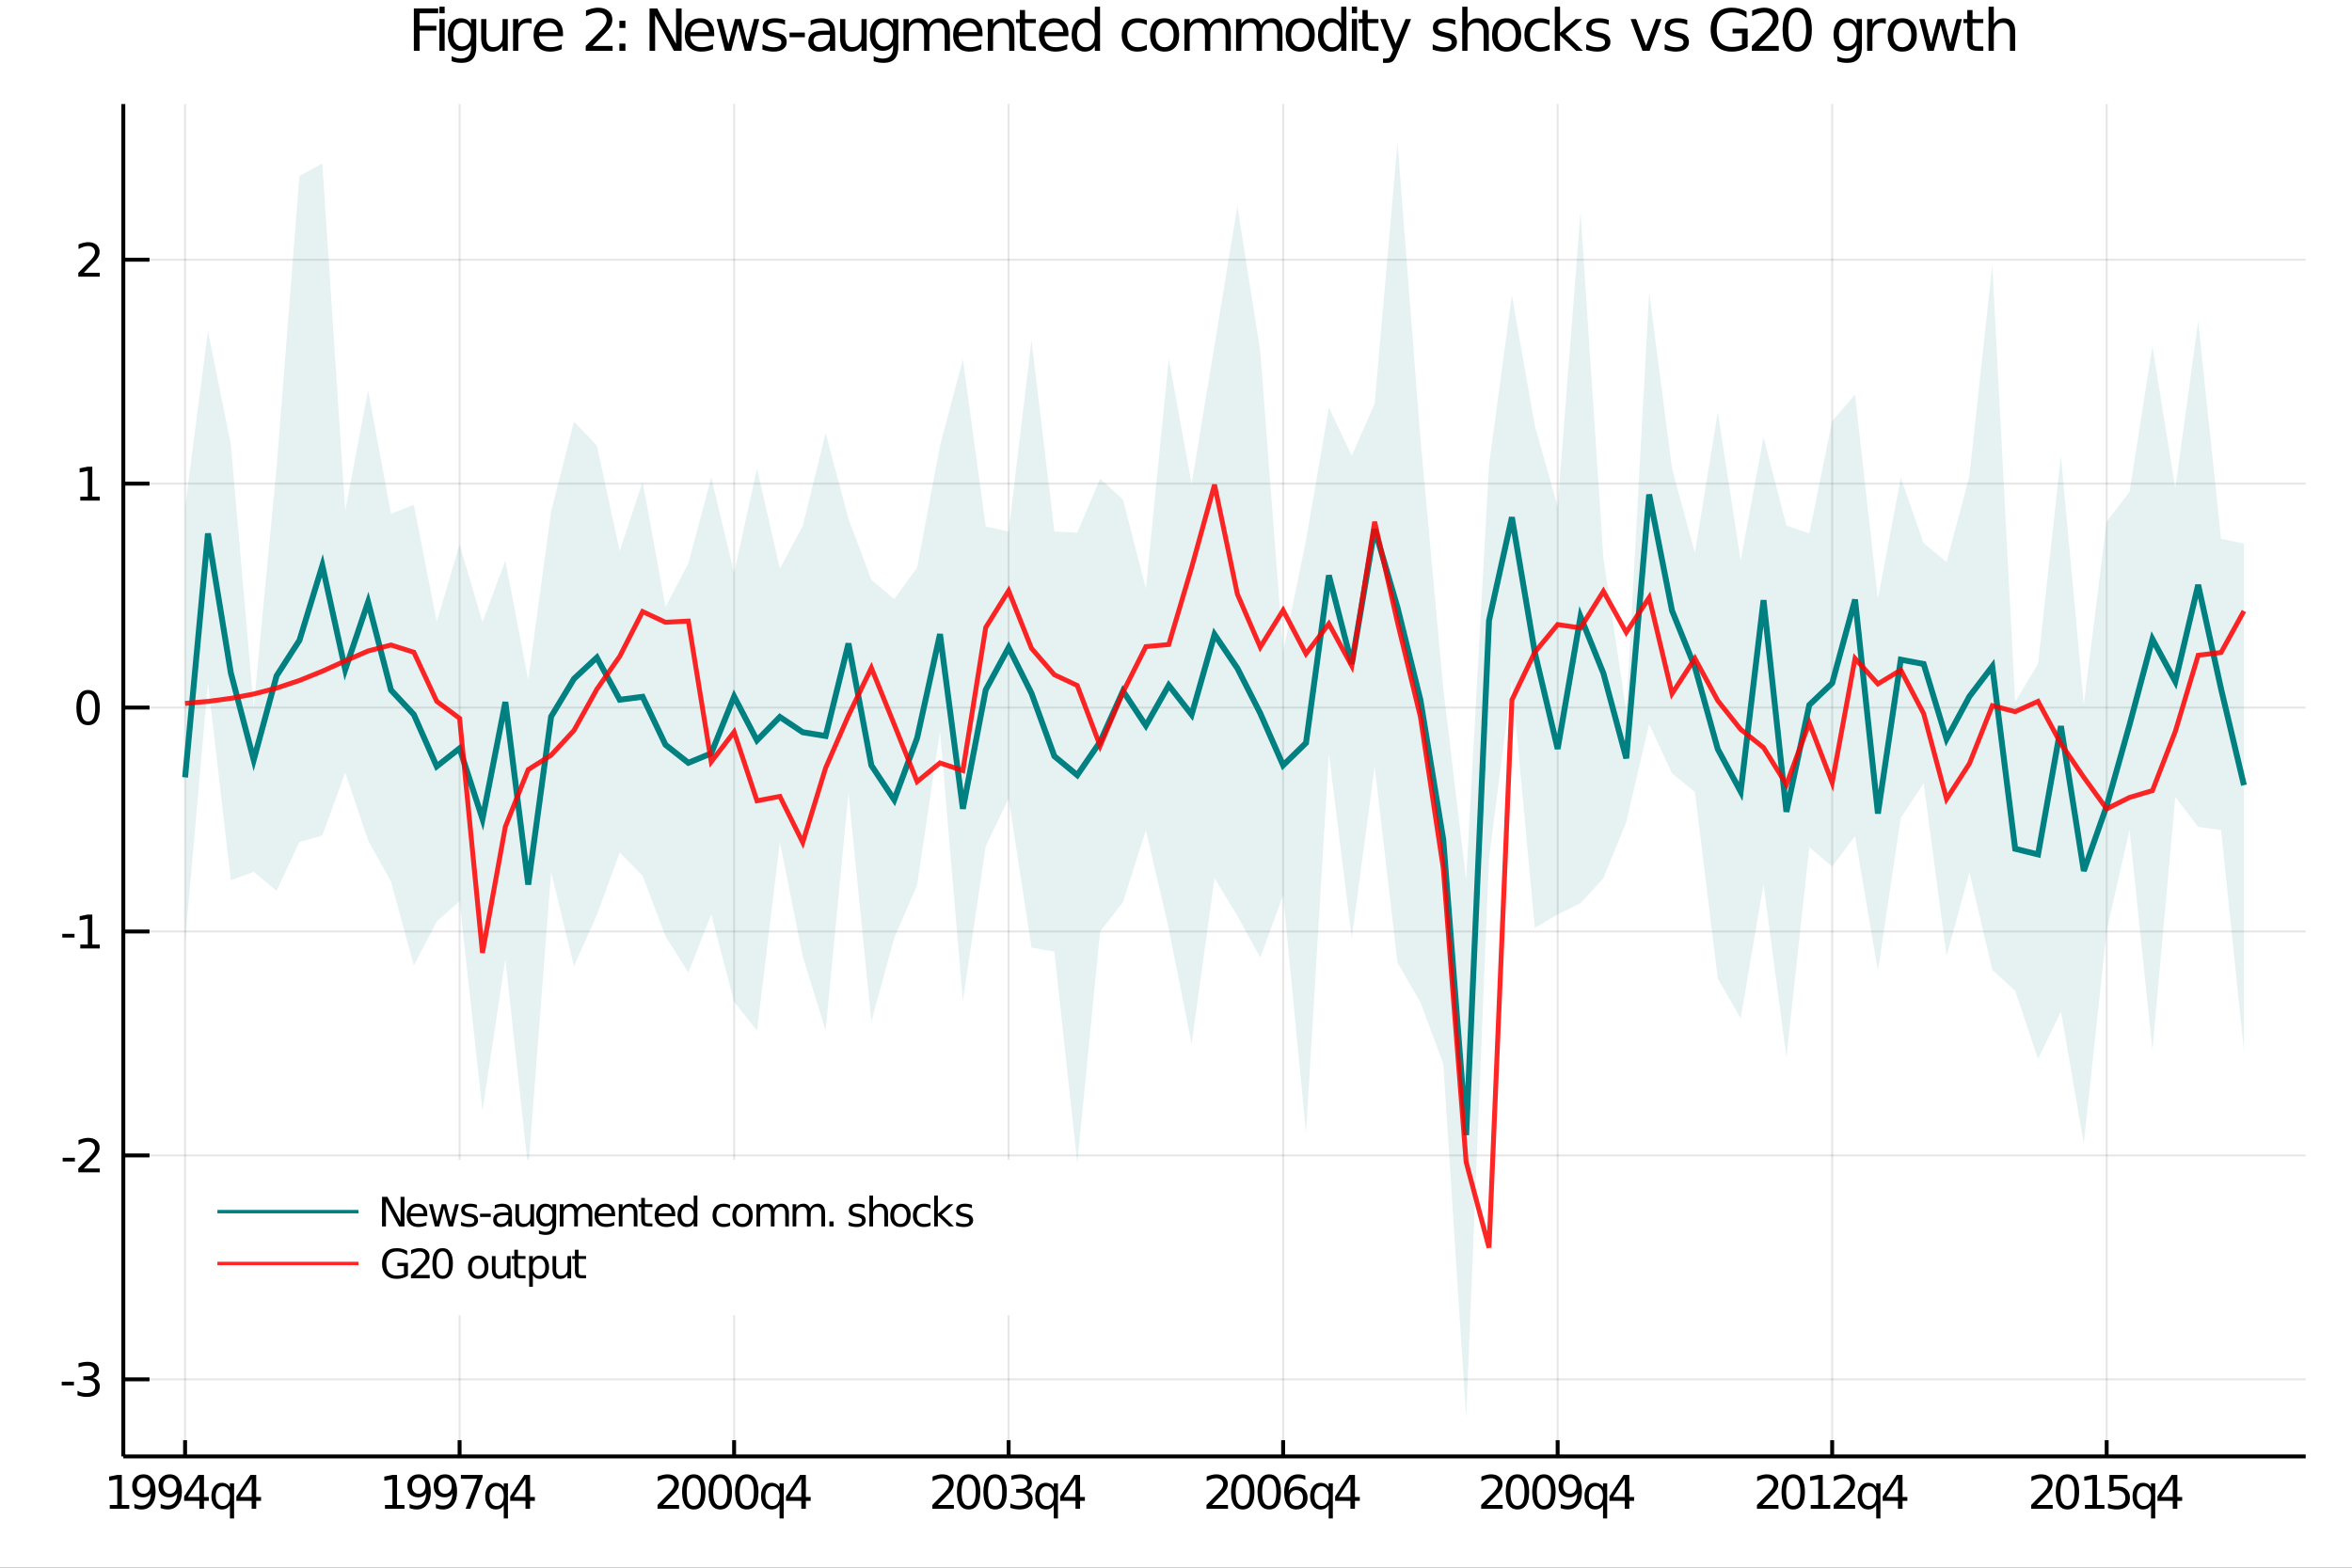 <?xml version="1.0" encoding="utf-8"?>
<svg xmlns="http://www.w3.org/2000/svg" xmlns:xlink="http://www.w3.org/1999/xlink" width="600" height="400" viewBox="0 0 2400 1600">
<rect x="0" y="0" width="2400" height="1600" fill="#333333" stroke="none"/>
<defs>
  <clipPath id="clip020">
    <rect x="0" y="0" width="2400" height="1600"/>
  </clipPath>
</defs>
<path clip-path="url(#clip020)" d="
M0 1600 L2400 1600 L2400 0 L0 0  Z
  " fill="#ffffff" fill-rule="evenodd" fill-opacity="1"/>
<defs>
  <clipPath id="clip021">
    <rect x="480" y="0" width="1681" height="1600"/>
  </clipPath>
</defs>
<path clip-path="url(#clip020)" d="
M125.835 1486.45 L2352.76 1486.45 L2352.76 106.192 L125.835 106.192  Z
  " fill="#ffffff" fill-rule="evenodd" fill-opacity="1"/>
<defs>
  <clipPath id="clip022">
    <rect x="125" y="106" width="2228" height="1381"/>
  </clipPath>
</defs>
<polyline clip-path="url(#clip022)" style="stroke:#000000; stroke-width:2; stroke-opacity:0.1; fill:none" points="
  188.861,1486.45 188.861,106.192 
  "/>
<polyline clip-path="url(#clip022)" style="stroke:#000000; stroke-width:2; stroke-opacity:0.1; fill:none" points="
  468.976,1486.45 468.976,106.192 
  "/>
<polyline clip-path="url(#clip022)" style="stroke:#000000; stroke-width:2; stroke-opacity:0.1; fill:none" points="
  749.092,1486.45 749.092,106.192 
  "/>
<polyline clip-path="url(#clip022)" style="stroke:#000000; stroke-width:2; stroke-opacity:0.1; fill:none" points="
  1029.21,1486.45 1029.21,106.192 
  "/>
<polyline clip-path="url(#clip022)" style="stroke:#000000; stroke-width:2; stroke-opacity:0.1; fill:none" points="
  1309.32,1486.45 1309.32,106.192 
  "/>
<polyline clip-path="url(#clip022)" style="stroke:#000000; stroke-width:2; stroke-opacity:0.1; fill:none" points="
  1589.44,1486.45 1589.44,106.192 
  "/>
<polyline clip-path="url(#clip022)" style="stroke:#000000; stroke-width:2; stroke-opacity:0.1; fill:none" points="
  1869.56,1486.45 1869.56,106.192 
  "/>
<polyline clip-path="url(#clip022)" style="stroke:#000000; stroke-width:2; stroke-opacity:0.1; fill:none" points="
  2149.67,1486.45 2149.67,106.192 
  "/>
<polyline clip-path="url(#clip022)" style="stroke:#000000; stroke-width:2; stroke-opacity:0.1; fill:none" points="
  125.835,1407.77 2352.76,1407.77 
  "/>
<polyline clip-path="url(#clip022)" style="stroke:#000000; stroke-width:2; stroke-opacity:0.1; fill:none" points="
  125.835,1179.23 2352.76,1179.23 
  "/>
<polyline clip-path="url(#clip022)" style="stroke:#000000; stroke-width:2; stroke-opacity:0.1; fill:none" points="
  125.835,950.69 2352.76,950.69 
  "/>
<polyline clip-path="url(#clip022)" style="stroke:#000000; stroke-width:2; stroke-opacity:0.1; fill:none" points="
  125.835,722.151 2352.76,722.151 
  "/>
<polyline clip-path="url(#clip022)" style="stroke:#000000; stroke-width:2; stroke-opacity:0.1; fill:none" points="
  125.835,493.611 2352.76,493.611 
  "/>
<polyline clip-path="url(#clip022)" style="stroke:#000000; stroke-width:2; stroke-opacity:0.1; fill:none" points="
  125.835,265.071 2352.76,265.071 
  "/>
<polyline clip-path="url(#clip020)" style="stroke:#000000; stroke-width:4; stroke-opacity:1; fill:none" points="
  125.835,1486.45 2352.76,1486.45 
  "/>
<polyline clip-path="url(#clip020)" style="stroke:#000000; stroke-width:4; stroke-opacity:1; fill:none" points="
  125.835,1486.45 125.835,106.192 
  "/>
<polyline clip-path="url(#clip020)" style="stroke:#000000; stroke-width:4; stroke-opacity:1; fill:none" points="
  188.861,1486.45 188.861,1469.88 
  "/>
<polyline clip-path="url(#clip020)" style="stroke:#000000; stroke-width:4; stroke-opacity:1; fill:none" points="
  468.976,1486.45 468.976,1469.88 
  "/>
<polyline clip-path="url(#clip020)" style="stroke:#000000; stroke-width:4; stroke-opacity:1; fill:none" points="
  749.092,1486.45 749.092,1469.88 
  "/>
<polyline clip-path="url(#clip020)" style="stroke:#000000; stroke-width:4; stroke-opacity:1; fill:none" points="
  1029.21,1486.45 1029.21,1469.88 
  "/>
<polyline clip-path="url(#clip020)" style="stroke:#000000; stroke-width:4; stroke-opacity:1; fill:none" points="
  1309.32,1486.45 1309.32,1469.88 
  "/>
<polyline clip-path="url(#clip020)" style="stroke:#000000; stroke-width:4; stroke-opacity:1; fill:none" points="
  1589.44,1486.45 1589.44,1469.88 
  "/>
<polyline clip-path="url(#clip020)" style="stroke:#000000; stroke-width:4; stroke-opacity:1; fill:none" points="
  1869.56,1486.45 1869.56,1469.88 
  "/>
<polyline clip-path="url(#clip020)" style="stroke:#000000; stroke-width:4; stroke-opacity:1; fill:none" points="
  2149.67,1486.45 2149.67,1469.88 
  "/>
<polyline clip-path="url(#clip020)" style="stroke:#000000; stroke-width:4; stroke-opacity:1; fill:none" points="
  125.835,1407.77 152.558,1407.77 
  "/>
<polyline clip-path="url(#clip020)" style="stroke:#000000; stroke-width:4; stroke-opacity:1; fill:none" points="
  125.835,1179.23 152.558,1179.23 
  "/>
<polyline clip-path="url(#clip020)" style="stroke:#000000; stroke-width:4; stroke-opacity:1; fill:none" points="
  125.835,950.69 152.558,950.69 
  "/>
<polyline clip-path="url(#clip020)" style="stroke:#000000; stroke-width:4; stroke-opacity:1; fill:none" points="
  125.835,722.151 152.558,722.151 
  "/>
<polyline clip-path="url(#clip020)" style="stroke:#000000; stroke-width:4; stroke-opacity:1; fill:none" points="
  125.835,493.611 152.558,493.611 
  "/>
<polyline clip-path="url(#clip020)" style="stroke:#000000; stroke-width:4; stroke-opacity:1; fill:none" points="
  125.835,265.071 152.558,265.071 
  "/>
<path clip-path="url(#clip020)" d="M 0 0 M112.021 1535.98 L119.66 1535.98 L119.66 1509.62 L111.349 1511.29 L111.349 1507.03 L119.613 1505.36 L124.289 1505.36 L124.289 1535.98 L131.928 1535.98 L131.928 1539.92 L112.021 1539.92 L112.021 1535.98 Z" fill="#000000" fill-rule="evenodd" fill-opacity="1" /><path clip-path="url(#clip020)" d="M 0 0 M137.136 1539.2 L137.136 1534.94 Q138.896 1535.78 140.701 1536.22 Q142.507 1536.66 144.243 1536.66 Q148.872 1536.66 151.303 1533.55 Q153.757 1530.43 154.104 1524.09 Q152.761 1526.08 150.701 1527.14 Q148.641 1528.21 146.141 1528.21 Q140.956 1528.21 137.923 1525.08 Q134.914 1521.93 134.914 1516.49 Q134.914 1511.17 138.062 1507.95 Q141.21 1504.73 146.442 1504.73 Q152.437 1504.73 155.585 1509.34 Q158.757 1513.92 158.757 1522.67 Q158.757 1530.85 154.868 1535.73 Q151.002 1540.59 144.451 1540.59 Q142.692 1540.59 140.886 1540.24 Q139.081 1539.9 137.136 1539.2 M146.442 1524.55 Q149.59 1524.55 151.419 1522.4 Q153.271 1520.24 153.271 1516.49 Q153.271 1512.77 151.419 1510.61 Q149.59 1508.44 146.442 1508.44 Q143.294 1508.44 141.442 1510.61 Q139.613 1512.77 139.613 1516.49 Q139.613 1520.24 141.442 1522.4 Q143.294 1524.55 146.442 1524.55 Z" fill="#000000" fill-rule="evenodd" fill-opacity="1" /><path clip-path="url(#clip020)" d="M 0 0 M163.965 1539.2 L163.965 1534.94 Q165.724 1535.78 167.53 1536.22 Q169.335 1536.66 171.071 1536.66 Q175.701 1536.66 178.131 1533.55 Q180.585 1530.43 180.932 1524.09 Q179.59 1526.08 177.53 1527.14 Q175.469 1528.21 172.969 1528.21 Q167.784 1528.21 164.752 1525.08 Q161.743 1521.93 161.743 1516.49 Q161.743 1511.17 164.891 1507.95 Q168.039 1504.73 173.27 1504.73 Q179.266 1504.73 182.414 1509.34 Q185.585 1513.92 185.585 1522.67 Q185.585 1530.85 181.696 1535.73 Q177.831 1540.59 171.28 1540.59 Q169.52 1540.59 167.715 1540.24 Q165.909 1539.9 163.965 1539.2 M173.27 1524.55 Q176.419 1524.55 178.247 1522.4 Q180.099 1520.24 180.099 1516.49 Q180.099 1512.77 178.247 1510.61 Q176.419 1508.44 173.27 1508.44 Q170.122 1508.44 168.27 1510.61 Q166.442 1512.77 166.442 1516.49 Q166.442 1520.24 168.27 1522.4 Q170.122 1524.55 173.27 1524.55 Z" fill="#000000" fill-rule="evenodd" fill-opacity="1" /><path clip-path="url(#clip020)" d="M 0 0 M203.502 1509.43 L191.696 1527.88 L203.502 1527.88 L203.502 1509.43 M202.275 1505.36 L208.154 1505.36 L208.154 1527.88 L213.085 1527.88 L213.085 1531.77 L208.154 1531.77 L208.154 1539.92 L203.502 1539.92 L203.502 1531.77 L187.9 1531.77 L187.9 1527.26 L202.275 1505.36 Z" fill="#000000" fill-rule="evenodd" fill-opacity="1" /><path clip-path="url(#clip020)" d="M 0 0 M220.099 1526.98 Q220.099 1531.68 222.02 1534.36 Q223.965 1537.03 227.344 1537.03 Q230.724 1537.03 232.668 1534.36 Q234.613 1531.68 234.613 1526.98 Q234.613 1522.28 232.668 1519.62 Q230.724 1516.93 227.344 1516.93 Q223.965 1516.93 222.02 1519.62 Q220.099 1522.28 220.099 1526.98 M234.613 1536.03 Q233.27 1538.35 231.21 1539.48 Q229.173 1540.59 226.303 1540.59 Q221.603 1540.59 218.641 1536.84 Q215.701 1533.09 215.701 1526.98 Q215.701 1520.87 218.641 1517.12 Q221.603 1513.37 226.303 1513.37 Q229.173 1513.37 231.21 1514.5 Q233.27 1515.61 234.613 1517.93 L234.613 1513.99 L238.872 1513.99 L238.872 1549.78 L234.613 1549.78 L234.613 1536.03 Z" fill="#000000" fill-rule="evenodd" fill-opacity="1" /><path clip-path="url(#clip020)" d="M 0 0 M256.788 1509.43 L244.983 1527.88 L256.788 1527.88 L256.788 1509.43 M255.562 1505.36 L261.441 1505.36 L261.441 1527.88 L266.372 1527.88 L266.372 1531.77 L261.441 1531.77 L261.441 1539.92 L256.788 1539.92 L256.788 1531.77 L241.187 1531.77 L241.187 1527.26 L255.562 1505.36 Z" fill="#000000" fill-rule="evenodd" fill-opacity="1" /><path clip-path="url(#clip020)" d="M 0 0 M392.831 1535.98 L400.47 1535.98 L400.47 1509.62 L392.16 1511.29 L392.16 1507.03 L400.424 1505.36 L405.1 1505.36 L405.1 1535.98 L412.738 1535.98 L412.738 1539.92 L392.831 1539.92 L392.831 1535.98 Z" fill="#000000" fill-rule="evenodd" fill-opacity="1" /><path clip-path="url(#clip020)" d="M 0 0 M417.947 1539.2 L417.947 1534.94 Q419.706 1535.78 421.511 1536.22 Q423.317 1536.66 425.053 1536.66 Q429.683 1536.66 432.113 1533.55 Q434.567 1530.43 434.914 1524.09 Q433.572 1526.08 431.511 1527.14 Q429.451 1528.21 426.951 1528.21 Q421.766 1528.21 418.734 1525.08 Q415.724 1521.93 415.724 1516.49 Q415.724 1511.17 418.873 1507.95 Q422.021 1504.73 427.252 1504.73 Q433.248 1504.73 436.396 1509.34 Q439.567 1513.92 439.567 1522.67 Q439.567 1530.85 435.678 1535.73 Q431.812 1540.59 425.261 1540.59 Q423.502 1540.59 421.697 1540.24 Q419.891 1539.9 417.947 1539.2 M427.252 1524.55 Q430.4 1524.55 432.229 1522.4 Q434.081 1520.24 434.081 1516.49 Q434.081 1512.77 432.229 1510.61 Q430.4 1508.44 427.252 1508.44 Q424.104 1508.44 422.252 1510.61 Q420.424 1512.77 420.424 1516.49 Q420.424 1520.24 422.252 1522.4 Q424.104 1524.55 427.252 1524.55 Z" fill="#000000" fill-rule="evenodd" fill-opacity="1" /><path clip-path="url(#clip020)" d="M 0 0 M444.775 1539.2 L444.775 1534.94 Q446.534 1535.78 448.34 1536.22 Q450.146 1536.66 451.882 1536.66 Q456.511 1536.66 458.942 1533.55 Q461.396 1530.43 461.743 1524.09 Q460.4 1526.08 458.34 1527.14 Q456.28 1528.21 453.78 1528.21 Q448.595 1528.21 445.562 1525.08 Q442.553 1521.93 442.553 1516.49 Q442.553 1511.17 445.701 1507.95 Q448.849 1504.73 454.081 1504.73 Q460.076 1504.73 463.224 1509.34 Q466.395 1513.92 466.395 1522.67 Q466.395 1530.85 462.507 1535.73 Q458.641 1540.59 452.09 1540.59 Q450.331 1540.59 448.525 1540.24 Q446.72 1539.9 444.775 1539.2 M454.081 1524.55 Q457.229 1524.55 459.058 1522.4 Q460.909 1520.24 460.909 1516.49 Q460.909 1512.77 459.058 1510.61 Q457.229 1508.44 454.081 1508.44 Q450.933 1508.44 449.081 1510.61 Q447.252 1512.77 447.252 1516.49 Q447.252 1520.24 449.081 1522.4 Q450.933 1524.55 454.081 1524.55 Z" fill="#000000" fill-rule="evenodd" fill-opacity="1" /><path clip-path="url(#clip020)" d="M 0 0 M470.284 1505.36 L492.506 1505.36 L492.506 1507.35 L479.96 1539.92 L475.076 1539.92 L486.881 1509.3 L470.284 1509.3 L470.284 1505.36 Z" fill="#000000" fill-rule="evenodd" fill-opacity="1" /><path clip-path="url(#clip020)" d="M 0 0 M499.52 1526.98 Q499.52 1531.68 501.442 1534.36 Q503.386 1537.03 506.766 1537.03 Q510.145 1537.03 512.09 1534.36 Q514.034 1531.68 514.034 1526.98 Q514.034 1522.28 512.09 1519.62 Q510.145 1516.93 506.766 1516.93 Q503.386 1516.93 501.442 1519.62 Q499.52 1522.28 499.52 1526.98 M514.034 1536.03 Q512.692 1538.35 510.631 1539.48 Q508.594 1540.59 505.724 1540.59 Q501.025 1540.59 498.062 1536.84 Q495.122 1533.09 495.122 1526.98 Q495.122 1520.87 498.062 1517.12 Q501.025 1513.37 505.724 1513.37 Q508.594 1513.37 510.631 1514.5 Q512.692 1515.61 514.034 1517.93 L514.034 1513.99 L518.293 1513.99 L518.293 1549.78 L514.034 1549.78 L514.034 1536.03 Z" fill="#000000" fill-rule="evenodd" fill-opacity="1" /><path clip-path="url(#clip020)" d="M 0 0 M536.21 1509.43 L524.404 1527.88 L536.21 1527.88 L536.21 1509.43 M534.983 1505.36 L540.863 1505.36 L540.863 1527.88 L545.793 1527.88 L545.793 1531.77 L540.863 1531.77 L540.863 1539.92 L536.21 1539.92 L536.21 1531.77 L520.608 1531.77 L520.608 1527.26 L534.983 1505.36 Z" fill="#000000" fill-rule="evenodd" fill-opacity="1" /><path clip-path="url(#clip020)" d="M 0 0 M676.581 1535.98 L692.901 1535.98 L692.901 1539.92 L670.956 1539.92 L670.956 1535.98 Q673.618 1533.23 678.202 1528.6 Q682.808 1523.95 683.989 1522.61 Q686.234 1520.08 687.114 1518.35 Q688.016 1516.59 688.016 1514.9 Q688.016 1512.14 686.072 1510.41 Q684.151 1508.67 681.049 1508.67 Q678.85 1508.67 676.396 1509.43 Q673.965 1510.2 671.188 1511.75 L671.188 1507.03 Q674.012 1505.89 676.465 1505.31 Q678.919 1504.73 680.956 1504.73 Q686.327 1504.73 689.521 1507.42 Q692.715 1510.11 692.715 1514.6 Q692.715 1516.73 691.905 1518.65 Q691.118 1520.54 689.012 1523.14 Q688.433 1523.81 685.331 1527.03 Q682.229 1530.22 676.581 1535.98 Z" fill="#000000" fill-rule="evenodd" fill-opacity="1" /><path clip-path="url(#clip020)" d="M 0 0 M707.97 1508.44 Q704.359 1508.44 702.53 1512 Q700.725 1515.55 700.725 1522.67 Q700.725 1529.78 702.53 1533.35 Q704.359 1536.89 707.97 1536.89 Q711.604 1536.89 713.41 1533.35 Q715.238 1529.78 715.238 1522.67 Q715.238 1515.55 713.41 1512 Q711.604 1508.44 707.97 1508.44 M707.97 1504.73 Q713.78 1504.73 716.836 1509.34 Q719.914 1513.92 719.914 1522.67 Q719.914 1531.4 716.836 1536.01 Q713.78 1540.59 707.97 1540.59 Q702.16 1540.59 699.081 1536.01 Q696.026 1531.4 696.026 1522.67 Q696.026 1513.92 699.081 1509.34 Q702.16 1504.73 707.97 1504.73 Z" fill="#000000" fill-rule="evenodd" fill-opacity="1" /><path clip-path="url(#clip020)" d="M 0 0 M734.984 1508.44 Q731.373 1508.44 729.544 1512 Q727.738 1515.55 727.738 1522.67 Q727.738 1529.78 729.544 1533.35 Q731.373 1536.89 734.984 1536.89 Q738.618 1536.89 740.423 1533.35 Q742.252 1529.78 742.252 1522.67 Q742.252 1515.55 740.423 1512 Q738.618 1508.44 734.984 1508.44 M734.984 1504.73 Q740.794 1504.73 743.849 1509.34 Q746.928 1513.92 746.928 1522.67 Q746.928 1531.4 743.849 1536.01 Q740.794 1540.59 734.984 1540.59 Q729.174 1540.59 726.095 1536.01 Q723.039 1531.4 723.039 1522.67 Q723.039 1513.92 726.095 1509.34 Q729.174 1504.73 734.984 1504.73 Z" fill="#000000" fill-rule="evenodd" fill-opacity="1" /><path clip-path="url(#clip020)" d="M 0 0 M761.997 1508.44 Q758.386 1508.44 756.558 1512 Q754.752 1515.55 754.752 1522.67 Q754.752 1529.78 756.558 1533.35 Q758.386 1536.89 761.997 1536.89 Q765.632 1536.89 767.437 1533.35 Q769.266 1529.78 769.266 1522.67 Q769.266 1515.55 767.437 1512 Q765.632 1508.44 761.997 1508.44 M761.997 1504.73 Q767.808 1504.73 770.863 1509.34 Q773.942 1513.92 773.942 1522.67 Q773.942 1531.4 770.863 1536.01 Q767.808 1540.59 761.997 1540.59 Q756.187 1540.59 753.109 1536.01 Q750.053 1531.4 750.053 1522.67 Q750.053 1513.92 753.109 1509.34 Q756.187 1504.73 761.997 1504.73 Z" fill="#000000" fill-rule="evenodd" fill-opacity="1" /><path clip-path="url(#clip020)" d="M 0 0 M780.956 1526.98 Q780.956 1531.68 782.877 1534.36 Q784.821 1537.03 788.201 1537.03 Q791.581 1537.03 793.525 1534.36 Q795.469 1531.68 795.469 1526.98 Q795.469 1522.28 793.525 1519.62 Q791.581 1516.93 788.201 1516.93 Q784.821 1516.93 782.877 1519.62 Q780.956 1522.28 780.956 1526.98 M795.469 1536.03 Q794.127 1538.35 792.067 1539.48 Q790.03 1540.59 787.159 1540.59 Q782.46 1540.59 779.497 1536.84 Q776.558 1533.09 776.558 1526.98 Q776.558 1520.87 779.497 1517.12 Q782.46 1513.37 787.159 1513.37 Q790.03 1513.37 792.067 1514.5 Q794.127 1515.61 795.469 1517.93 L795.469 1513.99 L799.729 1513.99 L799.729 1549.78 L795.469 1549.78 L795.469 1536.03 Z" fill="#000000" fill-rule="evenodd" fill-opacity="1" /><path clip-path="url(#clip020)" d="M 0 0 M817.645 1509.43 L805.84 1527.88 L817.645 1527.88 L817.645 1509.43 M816.418 1505.36 L822.298 1505.36 L822.298 1527.88 L827.229 1527.88 L827.229 1531.77 L822.298 1531.77 L822.298 1539.92 L817.645 1539.92 L817.645 1531.77 L802.043 1531.77 L802.043 1527.26 L816.418 1505.36 Z" fill="#000000" fill-rule="evenodd" fill-opacity="1" /><path clip-path="url(#clip020)" d="M 0 0 M957.021 1535.98 L973.341 1535.98 L973.341 1539.92 L951.396 1539.92 L951.396 1535.98 Q954.058 1533.23 958.642 1528.6 Q963.248 1523.95 964.429 1522.61 Q966.674 1520.08 967.554 1518.35 Q968.456 1516.59 968.456 1514.9 Q968.456 1512.14 966.512 1510.41 Q964.591 1508.67 961.489 1508.67 Q959.29 1508.67 956.836 1509.43 Q954.405 1510.2 951.628 1511.75 L951.628 1507.03 Q954.452 1505.89 956.905 1505.31 Q959.359 1504.73 961.396 1504.73 Q966.766 1504.73 969.961 1507.42 Q973.155 1510.11 973.155 1514.6 Q973.155 1516.73 972.345 1518.65 Q971.558 1520.54 969.452 1523.14 Q968.873 1523.81 965.771 1527.03 Q962.669 1530.22 957.021 1535.98 Z" fill="#000000" fill-rule="evenodd" fill-opacity="1" /><path clip-path="url(#clip020)" d="M 0 0 M988.41 1508.44 Q984.799 1508.44 982.97 1512 Q981.165 1515.55 981.165 1522.67 Q981.165 1529.78 982.97 1533.35 Q984.799 1536.89 988.41 1536.89 Q992.044 1536.89 993.85 1533.35 Q995.678 1529.78 995.678 1522.67 Q995.678 1515.55 993.85 1512 Q992.044 1508.44 988.41 1508.44 M988.41 1504.73 Q994.22 1504.73 997.276 1509.34 Q1000.35 1513.92 1000.35 1522.67 Q1000.35 1531.4 997.276 1536.01 Q994.22 1540.59 988.41 1540.59 Q982.6 1540.59 979.521 1536.01 Q976.466 1531.4 976.466 1522.67 Q976.466 1513.92 979.521 1509.34 Q982.6 1504.73 988.41 1504.73 Z" fill="#000000" fill-rule="evenodd" fill-opacity="1" /><path clip-path="url(#clip020)" d="M 0 0 M1015.42 1508.44 Q1011.81 1508.44 1009.98 1512 Q1008.18 1515.55 1008.18 1522.67 Q1008.18 1529.78 1009.98 1533.35 Q1011.81 1536.89 1015.42 1536.89 Q1019.06 1536.89 1020.86 1533.35 Q1022.69 1529.78 1022.69 1522.67 Q1022.69 1515.55 1020.86 1512 Q1019.06 1508.44 1015.42 1508.44 M1015.42 1504.73 Q1021.23 1504.73 1024.29 1509.34 Q1027.37 1513.92 1027.37 1522.67 Q1027.37 1531.4 1024.29 1536.01 Q1021.23 1540.59 1015.42 1540.59 Q1009.61 1540.59 1006.53 1536.01 Q1003.48 1531.4 1003.48 1522.67 Q1003.48 1513.92 1006.53 1509.34 Q1009.61 1504.73 1015.42 1504.73 Z" fill="#000000" fill-rule="evenodd" fill-opacity="1" /><path clip-path="url(#clip020)" d="M 0 0 M1046.6 1521.29 Q1049.96 1522 1051.84 1524.27 Q1053.73 1526.54 1053.73 1529.87 Q1053.73 1534.99 1050.22 1537.79 Q1046.7 1540.59 1040.22 1540.59 Q1038.04 1540.59 1035.72 1540.15 Q1033.43 1539.73 1030.98 1538.88 L1030.98 1534.36 Q1032.92 1535.5 1035.24 1536.08 Q1037.55 1536.66 1040.08 1536.66 Q1044.47 1536.66 1046.77 1534.92 Q1049.08 1533.18 1049.08 1529.87 Q1049.08 1526.82 1046.93 1525.11 Q1044.8 1523.37 1040.98 1523.37 L1036.95 1523.37 L1036.95 1519.53 L1041.16 1519.53 Q1044.61 1519.53 1046.44 1518.16 Q1048.27 1516.77 1048.27 1514.18 Q1048.27 1511.52 1046.37 1510.11 Q1044.5 1508.67 1040.98 1508.67 Q1039.06 1508.67 1036.86 1509.09 Q1034.66 1509.5 1032.02 1510.38 L1032.02 1506.22 Q1034.68 1505.48 1037 1505.11 Q1039.34 1504.73 1041.4 1504.73 Q1046.72 1504.73 1049.82 1507.17 Q1052.92 1509.57 1052.92 1513.69 Q1052.92 1516.56 1051.28 1518.55 Q1049.64 1520.52 1046.6 1521.29 Z" fill="#000000" fill-rule="evenodd" fill-opacity="1" /><path clip-path="url(#clip020)" d="M 0 0 M1060.75 1526.98 Q1060.75 1531.68 1062.67 1534.36 Q1064.61 1537.03 1067.99 1537.03 Q1071.37 1537.03 1073.32 1534.36 Q1075.26 1531.68 1075.26 1526.98 Q1075.26 1522.28 1073.32 1519.62 Q1071.37 1516.93 1067.99 1516.93 Q1064.61 1516.93 1062.67 1519.62 Q1060.75 1522.28 1060.75 1526.98 M1075.26 1536.03 Q1073.92 1538.35 1071.86 1539.48 Q1069.82 1540.59 1066.95 1540.59 Q1062.25 1540.59 1059.29 1536.84 Q1056.35 1533.09 1056.35 1526.98 Q1056.35 1520.87 1059.29 1517.12 Q1062.25 1513.37 1066.95 1513.37 Q1069.82 1513.37 1071.86 1514.5 Q1073.92 1515.61 1075.26 1517.93 L1075.26 1513.99 L1079.52 1513.99 L1079.52 1549.78 L1075.26 1549.78 L1075.26 1536.03 Z" fill="#000000" fill-rule="evenodd" fill-opacity="1" /><path clip-path="url(#clip020)" d="M 0 0 M1097.44 1509.43 L1085.63 1527.88 L1097.44 1527.88 L1097.44 1509.43 M1096.21 1505.36 L1102.09 1505.36 L1102.09 1527.88 L1107.02 1527.88 L1107.02 1531.77 L1102.09 1531.77 L1102.09 1539.92 L1097.44 1539.92 L1097.44 1531.77 L1081.84 1531.77 L1081.84 1527.26 L1096.21 1505.36 Z" fill="#000000" fill-rule="evenodd" fill-opacity="1" /><path clip-path="url(#clip020)" d="M 0 0 M1236.73 1535.98 L1253.05 1535.98 L1253.05 1539.92 L1231.11 1539.92 L1231.11 1535.98 Q1233.77 1533.23 1238.35 1528.6 Q1242.96 1523.95 1244.14 1522.61 Q1246.38 1520.08 1247.26 1518.35 Q1248.17 1516.59 1248.17 1514.9 Q1248.17 1512.14 1246.22 1510.41 Q1244.3 1508.67 1241.2 1508.67 Q1239 1508.67 1236.55 1509.43 Q1234.12 1510.2 1231.34 1511.75 L1231.34 1507.03 Q1234.16 1505.89 1236.62 1505.31 Q1239.07 1504.73 1241.11 1504.73 Q1246.48 1504.73 1249.67 1507.42 Q1252.87 1510.11 1252.87 1514.6 Q1252.87 1516.73 1252.06 1518.65 Q1251.27 1520.54 1249.16 1523.14 Q1248.58 1523.81 1245.48 1527.03 Q1242.38 1530.22 1236.73 1535.98 Z" fill="#000000" fill-rule="evenodd" fill-opacity="1" /><path clip-path="url(#clip020)" d="M 0 0 M1268.12 1508.44 Q1264.51 1508.44 1262.68 1512 Q1260.88 1515.55 1260.88 1522.67 Q1260.88 1529.78 1262.68 1533.35 Q1264.51 1536.89 1268.12 1536.89 Q1271.75 1536.89 1273.56 1533.35 Q1275.39 1529.78 1275.39 1522.67 Q1275.39 1515.55 1273.56 1512 Q1271.75 1508.44 1268.12 1508.44 M1268.12 1504.73 Q1273.93 1504.73 1276.99 1509.34 Q1280.07 1513.92 1280.07 1522.67 Q1280.07 1531.4 1276.99 1536.01 Q1273.93 1540.59 1268.12 1540.59 Q1262.31 1540.59 1259.23 1536.01 Q1256.18 1531.4 1256.18 1522.67 Q1256.18 1513.92 1259.23 1509.34 Q1262.31 1504.73 1268.12 1504.73 Z" fill="#000000" fill-rule="evenodd" fill-opacity="1" /><path clip-path="url(#clip020)" d="M 0 0 M1295.13 1508.44 Q1291.52 1508.44 1289.69 1512 Q1287.89 1515.55 1287.89 1522.67 Q1287.89 1529.78 1289.69 1533.35 Q1291.52 1536.89 1295.13 1536.89 Q1298.77 1536.89 1300.57 1533.35 Q1302.4 1529.78 1302.4 1522.67 Q1302.4 1515.55 1300.57 1512 Q1298.77 1508.44 1295.13 1508.44 M1295.13 1504.73 Q1300.94 1504.73 1304 1509.34 Q1307.08 1513.92 1307.08 1522.67 Q1307.08 1531.4 1304 1536.01 Q1300.94 1540.59 1295.13 1540.59 Q1289.32 1540.59 1286.25 1536.01 Q1283.19 1531.4 1283.19 1522.67 Q1283.19 1513.92 1286.25 1509.34 Q1289.32 1504.73 1295.13 1504.73 Z" fill="#000000" fill-rule="evenodd" fill-opacity="1" /><path clip-path="url(#clip020)" d="M 0 0 M1322.73 1520.78 Q1319.58 1520.78 1317.73 1522.93 Q1315.9 1525.08 1315.9 1528.83 Q1315.9 1532.56 1317.73 1534.73 Q1319.58 1536.89 1322.73 1536.89 Q1325.88 1536.89 1327.7 1534.73 Q1329.56 1532.56 1329.56 1528.83 Q1329.56 1525.08 1327.7 1522.93 Q1325.88 1520.78 1322.73 1520.78 M1332.01 1506.12 L1332.01 1510.38 Q1330.25 1509.55 1328.44 1509.11 Q1326.66 1508.67 1324.9 1508.67 Q1320.27 1508.67 1317.82 1511.8 Q1315.39 1514.92 1315.04 1521.24 Q1316.41 1519.23 1318.47 1518.16 Q1320.53 1517.07 1323 1517.07 Q1328.21 1517.07 1331.22 1520.24 Q1334.25 1523.39 1334.25 1528.83 Q1334.25 1534.16 1331.11 1537.37 Q1327.96 1540.59 1322.73 1540.59 Q1316.73 1540.59 1313.56 1536.01 Q1310.39 1531.4 1310.39 1522.67 Q1310.39 1514.48 1314.28 1509.62 Q1318.17 1504.73 1324.72 1504.73 Q1326.48 1504.73 1328.26 1505.08 Q1330.06 1505.43 1332.01 1506.12 Z" fill="#000000" fill-rule="evenodd" fill-opacity="1" /><path clip-path="url(#clip020)" d="M 0 0 M1341.27 1526.98 Q1341.27 1531.68 1343.19 1534.36 Q1345.13 1537.03 1348.51 1537.03 Q1351.89 1537.03 1353.84 1534.36 Q1355.78 1531.68 1355.78 1526.98 Q1355.78 1522.28 1353.84 1519.62 Q1351.89 1516.93 1348.51 1516.93 Q1345.13 1516.93 1343.19 1519.62 Q1341.27 1522.28 1341.27 1526.98 M1355.78 1536.03 Q1354.44 1538.35 1352.38 1539.48 Q1350.34 1540.59 1347.47 1540.59 Q1342.77 1540.59 1339.81 1536.84 Q1336.87 1533.09 1336.87 1526.98 Q1336.87 1520.87 1339.81 1517.12 Q1342.77 1513.37 1347.47 1513.37 Q1350.34 1513.37 1352.38 1514.5 Q1354.44 1515.61 1355.78 1517.93 L1355.78 1513.99 L1360.04 1513.99 L1360.04 1549.78 L1355.78 1549.78 L1355.78 1536.03 Z" fill="#000000" fill-rule="evenodd" fill-opacity="1" /><path clip-path="url(#clip020)" d="M 0 0 M1377.96 1509.43 L1366.15 1527.88 L1377.96 1527.88 L1377.96 1509.43 M1376.73 1505.36 L1382.61 1505.36 L1382.61 1527.88 L1387.54 1527.88 L1387.54 1531.77 L1382.61 1531.77 L1382.61 1539.92 L1377.96 1539.92 L1377.96 1531.77 L1362.36 1531.77 L1362.36 1527.26 L1376.73 1505.36 Z" fill="#000000" fill-rule="evenodd" fill-opacity="1" /><path clip-path="url(#clip020)" d="M 0 0 M1517.02 1535.98 L1533.34 1535.98 L1533.34 1539.92 L1511.4 1539.92 L1511.4 1535.98 Q1514.06 1533.23 1518.64 1528.6 Q1523.25 1523.95 1524.43 1522.61 Q1526.67 1520.08 1527.55 1518.35 Q1528.46 1516.59 1528.46 1514.9 Q1528.46 1512.14 1526.51 1510.41 Q1524.59 1508.67 1521.49 1508.67 Q1519.29 1508.67 1516.84 1509.43 Q1514.41 1510.2 1511.63 1511.75 L1511.63 1507.03 Q1514.45 1505.89 1516.91 1505.31 Q1519.36 1504.73 1521.4 1504.73 Q1526.77 1504.73 1529.96 1507.42 Q1533.16 1510.11 1533.16 1514.6 Q1533.16 1516.73 1532.35 1518.65 Q1531.56 1520.54 1529.45 1523.14 Q1528.87 1523.81 1525.77 1527.03 Q1522.67 1530.22 1517.02 1535.98 Z" fill="#000000" fill-rule="evenodd" fill-opacity="1" /><path clip-path="url(#clip020)" d="M 0 0 M1548.41 1508.44 Q1544.8 1508.44 1542.97 1512 Q1541.16 1515.55 1541.16 1522.67 Q1541.16 1529.78 1542.97 1533.35 Q1544.8 1536.89 1548.41 1536.89 Q1552.04 1536.89 1553.85 1533.35 Q1555.68 1529.78 1555.68 1522.67 Q1555.68 1515.55 1553.85 1512 Q1552.04 1508.44 1548.41 1508.44 M1548.41 1504.73 Q1554.22 1504.73 1557.28 1509.34 Q1560.35 1513.92 1560.35 1522.67 Q1560.35 1531.4 1557.28 1536.01 Q1554.22 1540.59 1548.41 1540.59 Q1542.6 1540.59 1539.52 1536.01 Q1536.47 1531.4 1536.47 1522.67 Q1536.47 1513.92 1539.52 1509.34 Q1542.6 1504.73 1548.41 1504.73 Z" fill="#000000" fill-rule="evenodd" fill-opacity="1" /><path clip-path="url(#clip020)" d="M 0 0 M1575.42 1508.44 Q1571.81 1508.44 1569.98 1512 Q1568.18 1515.55 1568.18 1522.67 Q1568.18 1529.78 1569.98 1533.35 Q1571.81 1536.89 1575.42 1536.89 Q1579.06 1536.89 1580.86 1533.35 Q1582.69 1529.78 1582.69 1522.67 Q1582.69 1515.55 1580.86 1512 Q1579.06 1508.44 1575.42 1508.44 M1575.42 1504.73 Q1581.23 1504.73 1584.29 1509.34 Q1587.37 1513.92 1587.37 1522.67 Q1587.37 1531.4 1584.29 1536.01 Q1581.23 1540.59 1575.42 1540.59 Q1569.61 1540.59 1566.54 1536.01 Q1563.48 1531.4 1563.48 1522.67 Q1563.48 1513.92 1566.54 1509.34 Q1569.61 1504.73 1575.42 1504.73 Z" fill="#000000" fill-rule="evenodd" fill-opacity="1" /><path clip-path="url(#clip020)" d="M 0 0 M1592.58 1539.2 L1592.58 1534.94 Q1594.34 1535.78 1596.14 1536.22 Q1597.95 1536.66 1599.68 1536.66 Q1604.31 1536.66 1606.74 1533.55 Q1609.2 1530.43 1609.54 1524.09 Q1608.2 1526.08 1606.14 1527.14 Q1604.08 1528.21 1601.58 1528.21 Q1596.4 1528.21 1593.36 1525.08 Q1590.35 1521.93 1590.35 1516.49 Q1590.35 1511.17 1593.5 1507.95 Q1596.65 1504.73 1601.88 1504.73 Q1607.88 1504.73 1611.03 1509.34 Q1614.2 1513.92 1614.2 1522.67 Q1614.2 1530.85 1610.31 1535.73 Q1606.44 1540.59 1599.89 1540.59 Q1598.13 1540.59 1596.33 1540.24 Q1594.52 1539.9 1592.58 1539.2 M1601.88 1524.55 Q1605.03 1524.55 1606.86 1522.4 Q1608.71 1520.24 1608.71 1516.49 Q1608.71 1512.77 1606.86 1510.61 Q1605.03 1508.44 1601.88 1508.44 Q1598.73 1508.44 1596.88 1510.61 Q1595.05 1512.77 1595.05 1516.49 Q1595.05 1520.24 1596.88 1522.4 Q1598.73 1524.55 1601.88 1524.55 Z" fill="#000000" fill-rule="evenodd" fill-opacity="1" /><path clip-path="url(#clip020)" d="M 0 0 M1621.21 1526.98 Q1621.21 1531.68 1623.13 1534.36 Q1625.08 1537.03 1628.46 1537.03 Q1631.84 1537.03 1633.78 1534.36 Q1635.72 1531.68 1635.72 1526.98 Q1635.72 1522.28 1633.78 1519.62 Q1631.84 1516.93 1628.46 1516.93 Q1625.08 1516.93 1623.13 1519.62 Q1621.21 1522.28 1621.21 1526.98 M1635.72 1536.03 Q1634.38 1538.35 1632.32 1539.48 Q1630.28 1540.59 1627.41 1540.59 Q1622.72 1540.59 1619.75 1536.84 Q1616.81 1533.09 1616.81 1526.98 Q1616.81 1520.87 1619.75 1517.12 Q1622.72 1513.37 1627.41 1513.37 Q1630.28 1513.37 1632.32 1514.5 Q1634.38 1515.61 1635.72 1517.93 L1635.72 1513.99 L1639.98 1513.99 L1639.98 1549.78 L1635.72 1549.78 L1635.72 1536.03 Z" fill="#000000" fill-rule="evenodd" fill-opacity="1" /><path clip-path="url(#clip020)" d="M 0 0 M1657.9 1509.43 L1646.09 1527.88 L1657.9 1527.88 L1657.9 1509.43 M1656.67 1505.36 L1662.55 1505.36 L1662.55 1527.88 L1667.48 1527.88 L1667.48 1531.77 L1662.55 1531.77 L1662.55 1539.92 L1657.9 1539.92 L1657.9 1531.77 L1642.3 1531.77 L1642.3 1527.26 L1656.67 1505.36 Z" fill="#000000" fill-rule="evenodd" fill-opacity="1" /><path clip-path="url(#clip020)" d="M 0 0 M1798.46 1535.98 L1814.78 1535.98 L1814.78 1539.92 L1792.83 1539.92 L1792.83 1535.98 Q1795.49 1533.23 1800.08 1528.6 Q1804.68 1523.95 1805.86 1522.61 Q1808.11 1520.08 1808.99 1518.35 Q1809.89 1516.59 1809.89 1514.9 Q1809.89 1512.14 1807.95 1510.41 Q1806.03 1508.67 1802.92 1508.67 Q1800.73 1508.67 1798.27 1509.43 Q1795.84 1510.2 1793.06 1511.75 L1793.06 1507.03 Q1795.89 1505.89 1798.34 1505.31 Q1800.79 1504.73 1802.83 1504.73 Q1808.2 1504.73 1811.4 1507.42 Q1814.59 1510.11 1814.59 1514.6 Q1814.59 1516.73 1813.78 1518.65 Q1812.99 1520.54 1810.89 1523.14 Q1810.31 1523.81 1807.21 1527.03 Q1804.1 1530.22 1798.46 1535.98 Z" fill="#000000" fill-rule="evenodd" fill-opacity="1" /><path clip-path="url(#clip020)" d="M 0 0 M1829.85 1508.44 Q1826.23 1508.44 1824.41 1512 Q1822.6 1515.55 1822.6 1522.67 Q1822.6 1529.78 1824.41 1533.35 Q1826.23 1536.89 1829.85 1536.89 Q1833.48 1536.89 1835.29 1533.35 Q1837.11 1529.78 1837.11 1522.67 Q1837.11 1515.55 1835.29 1512 Q1833.48 1508.44 1829.85 1508.44 M1829.85 1504.73 Q1835.66 1504.73 1838.71 1509.34 Q1841.79 1513.92 1841.79 1522.67 Q1841.79 1531.4 1838.71 1536.01 Q1835.66 1540.59 1829.85 1540.59 Q1824.04 1540.59 1820.96 1536.01 Q1817.9 1531.4 1817.9 1522.67 Q1817.9 1513.92 1820.96 1509.34 Q1824.04 1504.73 1829.85 1504.73 Z" fill="#000000" fill-rule="evenodd" fill-opacity="1" /><path clip-path="url(#clip020)" d="M 0 0 M1847.67 1535.98 L1855.31 1535.98 L1855.31 1509.62 L1847 1511.29 L1847 1507.03 L1855.26 1505.36 L1859.94 1505.36 L1859.94 1535.98 L1867.58 1535.98 L1867.58 1539.92 L1847.67 1539.92 L1847.67 1535.98 Z" fill="#000000" fill-rule="evenodd" fill-opacity="1" /><path clip-path="url(#clip020)" d="M 0 0 M1876.67 1535.98 L1892.99 1535.98 L1892.99 1539.92 L1871.05 1539.92 L1871.05 1535.98 Q1873.71 1533.23 1878.29 1528.6 Q1882.9 1523.95 1884.08 1522.61 Q1886.33 1520.08 1887.21 1518.35 Q1888.11 1516.59 1888.11 1514.9 Q1888.11 1512.14 1886.16 1510.41 Q1884.24 1508.67 1881.14 1508.67 Q1878.94 1508.67 1876.49 1509.43 Q1874.06 1510.2 1871.28 1511.75 L1871.28 1507.03 Q1874.1 1505.89 1876.56 1505.31 Q1879.01 1504.73 1881.05 1504.73 Q1886.42 1504.73 1889.61 1507.42 Q1892.81 1510.11 1892.81 1514.6 Q1892.81 1516.73 1892 1518.65 Q1891.21 1520.54 1889.1 1523.14 Q1888.53 1523.81 1885.42 1527.03 Q1882.32 1530.22 1876.67 1535.98 Z" fill="#000000" fill-rule="evenodd" fill-opacity="1" /><path clip-path="url(#clip020)" d="M 0 0 M1900.01 1526.98 Q1900.01 1531.68 1901.93 1534.36 Q1903.87 1537.03 1907.25 1537.03 Q1910.63 1537.03 1912.58 1534.36 Q1914.52 1531.68 1914.52 1526.98 Q1914.52 1522.28 1912.58 1519.62 Q1910.63 1516.93 1907.25 1516.93 Q1903.87 1516.93 1901.93 1519.62 Q1900.01 1522.28 1900.01 1526.98 M1914.52 1536.03 Q1913.18 1538.35 1911.12 1539.48 Q1909.08 1540.59 1906.21 1540.59 Q1901.51 1540.59 1898.55 1536.84 Q1895.61 1533.09 1895.61 1526.98 Q1895.61 1520.87 1898.55 1517.12 Q1901.51 1513.37 1906.21 1513.37 Q1909.08 1513.37 1911.12 1514.5 Q1913.18 1515.61 1914.52 1517.93 L1914.52 1513.99 L1918.78 1513.99 L1918.78 1549.78 L1914.52 1549.78 L1914.52 1536.03 Z" fill="#000000" fill-rule="evenodd" fill-opacity="1" /><path clip-path="url(#clip020)" d="M 0 0 M1936.7 1509.43 L1924.89 1527.88 L1936.7 1527.88 L1936.7 1509.43 M1935.47 1505.36 L1941.35 1505.36 L1941.35 1527.88 L1946.28 1527.88 L1946.28 1531.77 L1941.35 1531.77 L1941.35 1539.92 L1936.7 1539.92 L1936.7 1531.77 L1921.1 1531.77 L1921.1 1527.26 L1935.47 1505.36 Z" fill="#000000" fill-rule="evenodd" fill-opacity="1" /><path clip-path="url(#clip020)" d="M 0 0 M2078.27 1535.98 L2094.59 1535.98 L2094.59 1539.92 L2072.65 1539.92 L2072.65 1535.98 Q2075.31 1533.23 2079.89 1528.6 Q2084.5 1523.95 2085.68 1522.61 Q2087.92 1520.08 2088.8 1518.35 Q2089.71 1516.59 2089.71 1514.9 Q2089.71 1512.14 2087.76 1510.41 Q2085.84 1508.67 2082.74 1508.67 Q2080.54 1508.67 2078.09 1509.43 Q2075.66 1510.2 2072.88 1511.75 L2072.88 1507.03 Q2075.7 1505.89 2078.16 1505.31 Q2080.61 1504.73 2082.65 1504.73 Q2088.02 1504.73 2091.21 1507.42 Q2094.41 1510.11 2094.41 1514.6 Q2094.41 1516.73 2093.6 1518.65 Q2092.81 1520.54 2090.7 1523.14 Q2090.12 1523.81 2087.02 1527.03 Q2083.92 1530.22 2078.27 1535.98 Z" fill="#000000" fill-rule="evenodd" fill-opacity="1" /><path clip-path="url(#clip020)" d="M 0 0 M2109.66 1508.44 Q2106.05 1508.44 2104.22 1512 Q2102.42 1515.55 2102.42 1522.67 Q2102.42 1529.78 2104.22 1533.35 Q2106.05 1536.89 2109.66 1536.89 Q2113.29 1536.89 2115.1 1533.35 Q2116.93 1529.78 2116.93 1522.67 Q2116.93 1515.55 2115.1 1512 Q2113.29 1508.44 2109.66 1508.44 M2109.66 1504.73 Q2115.47 1504.73 2118.53 1509.34 Q2121.6 1513.92 2121.6 1522.67 Q2121.6 1531.4 2118.53 1536.01 Q2115.47 1540.59 2109.66 1540.59 Q2103.85 1540.59 2100.77 1536.01 Q2097.72 1531.4 2097.72 1522.67 Q2097.72 1513.92 2100.77 1509.34 Q2103.85 1504.73 2109.66 1504.73 Z" fill="#000000" fill-rule="evenodd" fill-opacity="1" /><path clip-path="url(#clip020)" d="M 0 0 M2127.48 1535.98 L2135.12 1535.98 L2135.12 1509.62 L2126.81 1511.29 L2126.81 1507.03 L2135.08 1505.36 L2139.75 1505.36 L2139.75 1535.98 L2147.39 1535.98 L2147.39 1539.92 L2127.48 1539.92 L2127.48 1535.98 Z" fill="#000000" fill-rule="evenodd" fill-opacity="1" /><path clip-path="url(#clip020)" d="M 0 0 M2152.51 1505.36 L2170.86 1505.36 L2170.86 1509.3 L2156.79 1509.3 L2156.79 1517.77 Q2157.81 1517.42 2158.83 1517.26 Q2159.85 1517.07 2160.86 1517.07 Q2166.65 1517.07 2170.03 1520.24 Q2173.41 1523.42 2173.41 1528.83 Q2173.41 1534.41 2169.94 1537.51 Q2166.47 1540.59 2160.15 1540.59 Q2157.97 1540.59 2155.7 1540.22 Q2153.46 1539.85 2151.05 1539.11 L2151.05 1534.41 Q2153.13 1535.54 2155.35 1536.1 Q2157.58 1536.66 2160.05 1536.66 Q2164.06 1536.66 2166.4 1534.55 Q2168.73 1532.44 2168.73 1528.83 Q2168.73 1525.22 2166.4 1523.11 Q2164.06 1521.01 2160.05 1521.01 Q2158.18 1521.01 2156.3 1521.42 Q2154.45 1521.84 2152.51 1522.72 L2152.51 1505.36 Z" fill="#000000" fill-rule="evenodd" fill-opacity="1" /><path clip-path="url(#clip020)" d="M 0 0 M2180.42 1526.98 Q2180.42 1531.68 2182.35 1534.36 Q2184.29 1537.03 2187.67 1537.03 Q2191.05 1537.03 2192.99 1534.36 Q2194.94 1531.68 2194.94 1526.98 Q2194.94 1522.28 2192.99 1519.62 Q2191.05 1516.93 2187.67 1516.93 Q2184.29 1516.93 2182.35 1519.62 Q2180.42 1522.28 2180.42 1526.98 M2194.94 1536.03 Q2193.6 1538.35 2191.54 1539.48 Q2189.5 1540.59 2186.63 1540.59 Q2181.93 1540.59 2178.97 1536.84 Q2176.03 1533.09 2176.03 1526.98 Q2176.03 1520.87 2178.97 1517.12 Q2181.93 1513.37 2186.63 1513.37 Q2189.5 1513.37 2191.54 1514.5 Q2193.6 1515.61 2194.94 1517.93 L2194.94 1513.99 L2199.2 1513.99 L2199.2 1549.78 L2194.94 1549.78 L2194.94 1536.03 Z" fill="#000000" fill-rule="evenodd" fill-opacity="1" /><path clip-path="url(#clip020)" d="M 0 0 M2217.11 1509.43 L2205.31 1527.88 L2217.11 1527.88 L2217.11 1509.43 M2215.89 1505.36 L2221.77 1505.36 L2221.77 1527.88 L2226.7 1527.88 L2226.7 1531.77 L2221.77 1531.77 L2221.77 1539.92 L2217.11 1539.92 L2217.11 1531.77 L2201.51 1531.77 L2201.51 1527.26 L2215.89 1505.36 Z" fill="#000000" fill-rule="evenodd" fill-opacity="1" /><path clip-path="url(#clip020)" d="M 0 0 M62.992 1410.17 L75.469 1410.17 L75.469 1413.96 L62.992 1413.96 L62.992 1410.17 Z" fill="#000000" fill-rule="evenodd" fill-opacity="1" /><path clip-path="url(#clip020)" d="M 0 0 M94.705 1406.42 Q98.061 1407.13 99.936 1409.4 Q101.835 1411.67 101.835 1415 Q101.835 1420.12 98.316 1422.92 Q94.797 1425.72 88.316 1425.72 Q86.14 1425.72 83.825 1425.28 Q81.534 1424.86 79.08 1424.01 L79.08 1419.49 Q81.024 1420.63 83.339 1421.21 Q85.654 1421.79 88.177 1421.79 Q92.575 1421.79 94.867 1420.05 Q97.182 1418.31 97.182 1415 Q97.182 1411.95 95.029 1410.24 Q92.899 1408.5 89.08 1408.5 L85.052 1408.5 L85.052 1404.66 L89.265 1404.66 Q92.714 1404.66 94.543 1403.29 Q96.372 1401.9 96.372 1399.31 Q96.372 1396.65 94.473 1395.24 Q92.598 1393.8 89.08 1393.8 Q87.159 1393.8 84.96 1394.22 Q82.76 1394.63 80.122 1395.51 L80.122 1391.35 Q82.784 1390.61 85.099 1390.24 Q87.436 1389.86 89.497 1389.86 Q94.821 1389.86 97.922 1392.3 Q101.024 1394.7 101.024 1398.82 Q101.024 1401.69 99.381 1403.68 Q97.737 1405.65 94.705 1406.42 Z" fill="#000000" fill-rule="evenodd" fill-opacity="1" /><path clip-path="url(#clip020)" d="M 0 0 M63.941 1181.63 L76.418 1181.63 L76.418 1185.42 L63.941 1185.42 L63.941 1181.63 Z" fill="#000000" fill-rule="evenodd" fill-opacity="1" /><path clip-path="url(#clip020)" d="M 0 0 M85.515 1192.57 L101.835 1192.57 L101.835 1196.51 L79.89 1196.51 L79.89 1192.57 Q82.552 1189.82 87.135 1185.19 Q91.742 1180.54 92.922 1179.2 Q95.168 1176.67 96.047 1174.94 Q96.95 1173.18 96.95 1171.49 Q96.95 1168.73 95.006 1167 Q93.085 1165.26 89.983 1165.26 Q87.784 1165.26 85.33 1166.02 Q82.899 1166.79 80.122 1168.34 L80.122 1163.62 Q82.946 1162.48 85.399 1161.9 Q87.853 1161.33 89.89 1161.33 Q95.26 1161.33 98.455 1164.01 Q101.649 1166.7 101.649 1171.19 Q101.649 1173.32 100.839 1175.24 Q100.052 1177.14 97.946 1179.73 Q97.367 1180.4 94.265 1183.62 Q91.163 1186.81 85.515 1192.57 Z" fill="#000000" fill-rule="evenodd" fill-opacity="1" /><path clip-path="url(#clip020)" d="M 0 0 M63.571 953.086 L76.048 953.086 L76.048 956.882 L63.571 956.882 L63.571 953.086 Z" fill="#000000" fill-rule="evenodd" fill-opacity="1" /><path clip-path="url(#clip020)" d="M 0 0 M81.927 964.035 L89.566 964.035 L89.566 937.67 L81.256 939.336 L81.256 935.077 L89.52 933.41 L94.196 933.41 L94.196 964.035 L101.835 964.035 L101.835 967.97 L81.927 967.97 L81.927 964.035 Z" fill="#000000" fill-rule="evenodd" fill-opacity="1" /><path clip-path="url(#clip020)" d="M 0 0 M89.89 707.949 Q86.279 707.949 84.45 711.514 Q82.645 715.056 82.645 722.185 Q82.645 729.292 84.45 732.856 Q86.279 736.398 89.89 736.398 Q93.524 736.398 95.33 732.856 Q97.159 729.292 97.159 722.185 Q97.159 715.056 95.33 711.514 Q93.524 707.949 89.89 707.949 M89.89 704.246 Q95.7 704.246 98.756 708.852 Q101.835 713.435 101.835 722.185 Q101.835 730.912 98.756 735.519 Q95.7 740.102 89.89 740.102 Q84.08 740.102 81.001 735.519 Q77.946 730.912 77.946 722.185 Q77.946 713.435 81.001 708.852 Q84.08 704.246 89.89 704.246 Z" fill="#000000" fill-rule="evenodd" fill-opacity="1" /><path clip-path="url(#clip020)" d="M 0 0 M81.927 506.956 L89.566 506.956 L89.566 480.59 L81.256 482.257 L81.256 477.997 L89.52 476.331 L94.196 476.331 L94.196 506.956 L101.835 506.956 L101.835 510.891 L81.927 510.891 L81.927 506.956 Z" fill="#000000" fill-rule="evenodd" fill-opacity="1" /><path clip-path="url(#clip020)" d="M 0 0 M85.515 278.416 L101.835 278.416 L101.835 282.351 L79.89 282.351 L79.89 278.416 Q82.552 275.661 87.135 271.032 Q91.742 266.379 92.922 265.036 Q95.168 262.513 96.047 260.777 Q96.95 259.018 96.95 257.328 Q96.95 254.573 95.006 252.837 Q93.085 251.101 89.983 251.101 Q87.784 251.101 85.33 251.865 Q82.899 252.629 80.122 254.18 L80.122 249.458 Q82.946 248.323 85.399 247.745 Q87.853 247.166 89.89 247.166 Q95.26 247.166 98.455 249.851 Q101.649 252.536 101.649 257.027 Q101.649 259.157 100.839 261.078 Q100.052 262.976 97.946 265.569 Q97.367 266.24 94.265 269.458 Q91.163 272.652 85.515 278.416 Z" fill="#000000" fill-rule="evenodd" fill-opacity="1" /><path clip-path="url(#clip020)" d="M 0 0 M422.3 8.64 L447.126 8.64 L447.126 13.559 L428.145 13.559 L428.145 26.29 L445.275 26.29 L445.275 31.209 L428.145 31.209 L428.145 51.84 L422.3 51.84 L422.3 8.64 Z" fill="#000000" fill-rule="evenodd" fill-opacity="1" /><path clip-path="url(#clip020)" d="M 0 0 M448.4 19.433 L453.724 19.433 L453.724 51.84 L448.4 51.84 L448.4 19.433 M448.4 6.817 L453.724 6.817 L453.724 13.559 L448.4 13.559 L448.4 6.817 Z" fill="#000000" fill-rule="evenodd" fill-opacity="1" /><path clip-path="url(#clip020)" d="M 0 0 M480.633 35.26 Q480.633 29.473 478.232 26.29 Q475.859 23.108 471.548 23.108 Q467.265 23.108 464.864 26.29 Q462.491 29.473 462.491 35.26 Q462.491 41.018 464.864 44.201 Q467.265 47.384 471.548 47.384 Q475.859 47.384 478.232 44.201 Q480.633 41.018 480.633 35.26 M485.957 47.818 Q485.957 56.093 482.282 60.115 Q478.608 64.166 471.027 64.166 Q468.22 64.166 465.732 63.732 Q463.243 63.327 460.899 62.459 L460.899 57.28 Q463.243 58.553 465.529 59.161 Q467.815 59.768 470.188 59.768 Q475.425 59.768 478.029 57.019 Q480.633 54.3 480.633 48.773 L480.633 46.14 Q478.984 49.004 476.409 50.422 Q473.833 51.84 470.246 51.84 Q464.285 51.84 460.639 47.297 Q456.993 42.754 456.993 35.26 Q456.993 27.737 460.639 23.194 Q464.285 18.651 470.246 18.651 Q473.833 18.651 476.409 20.069 Q478.984 21.487 480.633 24.352 L480.633 19.433 L485.957 19.433 L485.957 47.818 Z" fill="#000000" fill-rule="evenodd" fill-opacity="1" /><path clip-path="url(#clip020)" d="M 0 0 M490.992 39.051 L490.992 19.433 L496.316 19.433 L496.316 38.848 Q496.316 43.449 498.11 45.764 Q499.904 48.05 503.492 48.05 Q507.803 48.05 510.292 45.301 Q512.809 42.552 512.809 37.806 L512.809 19.433 L518.133 19.433 L518.133 51.84 L512.809 51.84 L512.809 46.863 Q510.87 49.815 508.295 51.261 Q505.749 52.679 502.363 52.679 Q496.779 52.679 493.885 49.207 Q490.992 45.735 490.992 39.051 M504.389 18.651 L504.389 18.651 Z" fill="#000000" fill-rule="evenodd" fill-opacity="1" /><path clip-path="url(#clip020)" d="M 0 0 M542.496 24.41 Q541.599 23.889 540.529 23.657 Q539.487 23.397 538.214 23.397 Q533.7 23.397 531.269 26.348 Q528.868 29.271 528.868 34.768 L528.868 51.84 L523.515 51.84 L523.515 19.433 L528.868 19.433 L528.868 24.468 Q530.546 21.516 533.237 20.098 Q535.928 18.651 539.776 18.651 Q540.326 18.651 540.992 18.738 Q541.657 18.796 542.467 18.941 L542.496 24.41 Z" fill="#000000" fill-rule="evenodd" fill-opacity="1" /><path clip-path="url(#clip020)" d="M 0 0 M574.498 34.305 L574.498 36.91 L550.019 36.91 Q550.367 42.407 553.318 45.301 Q556.298 48.165 561.593 48.165 Q564.661 48.165 567.525 47.413 Q570.419 46.661 573.254 45.156 L573.254 50.191 Q570.39 51.406 567.38 52.042 Q564.371 52.679 561.275 52.679 Q553.521 52.679 548.978 48.165 Q544.464 43.651 544.464 35.955 Q544.464 27.997 548.746 23.339 Q553.058 18.651 560.349 18.651 Q566.889 18.651 570.679 22.876 Q574.498 27.072 574.498 34.305 M569.174 32.743 Q569.117 28.374 566.715 25.77 Q564.342 23.165 560.407 23.165 Q555.951 23.165 553.26 25.683 Q550.598 28.2 550.193 32.772 L569.174 32.743 Z" fill="#000000" fill-rule="evenodd" fill-opacity="1" /><path clip-path="url(#clip020)" d="M 0 0 M604.707 46.921 L625.106 46.921 L625.106 51.84 L597.675 51.84 L597.675 46.921 Q601.003 43.478 606.732 37.691 Q612.49 31.875 613.966 30.197 Q616.773 27.043 617.872 24.873 Q619 22.674 619 20.561 Q619 17.118 616.57 14.948 Q614.168 12.778 610.291 12.778 Q607.542 12.778 604.475 13.733 Q601.437 14.687 597.965 16.626 L597.965 10.723 Q601.495 9.306 604.562 8.582 Q607.629 7.859 610.175 7.859 Q616.888 7.859 620.881 11.215 Q624.874 14.572 624.874 20.185 Q624.874 22.847 623.862 25.249 Q622.878 27.621 620.245 30.862 Q619.521 31.701 615.644 35.723 Q611.767 39.716 604.707 46.921 Z" fill="#000000" fill-rule="evenodd" fill-opacity="1" /><path clip-path="url(#clip020)" d="M 0 0 M632.05 44.49 L638.155 44.49 L638.155 51.84 L632.05 51.84 L632.05 44.49 M632.05 21.198 L638.155 21.198 L638.155 28.547 L632.05 28.547 L632.05 21.198 Z" fill="#000000" fill-rule="evenodd" fill-opacity="1" /><path clip-path="url(#clip020)" d="M 0 0 M662.808 8.64 L670.678 8.64 L689.833 44.78 L689.833 8.64 L695.505 8.64 L695.505 51.84 L687.634 51.84 L668.479 15.7 L668.479 51.84 L662.808 51.84 L662.808 8.64 Z" fill="#000000" fill-rule="evenodd" fill-opacity="1" /><path clip-path="url(#clip020)" d="M 0 0 M728.809 34.305 L728.809 36.91 L704.33 36.91 Q704.677 42.407 707.628 45.301 Q710.609 48.165 715.904 48.165 Q718.971 48.165 721.836 47.413 Q724.729 46.661 727.565 45.156 L727.565 50.191 Q724.7 51.406 721.691 52.042 Q718.682 52.679 715.586 52.679 Q707.831 52.679 703.288 48.165 Q698.774 43.651 698.774 35.955 Q698.774 27.997 703.057 23.339 Q707.368 18.651 714.66 18.651 Q721.199 18.651 724.99 22.876 Q728.809 27.072 728.809 34.305 M723.485 32.743 Q723.427 28.374 721.025 25.77 Q718.653 23.165 714.718 23.165 Q710.262 23.165 707.571 25.683 Q704.909 28.2 704.504 32.772 L723.485 32.743 Z" fill="#000000" fill-rule="evenodd" fill-opacity="1" /><path clip-path="url(#clip020)" d="M 0 0 M731.297 19.433 L736.621 19.433 L743.276 44.722 L749.903 19.433 L756.181 19.433 L762.837 44.722 L769.463 19.433 L774.787 19.433 L766.309 51.84 L760.03 51.84 L753.056 25.278 L746.054 51.84 L739.775 51.84 L731.297 19.433 Z" fill="#000000" fill-rule="evenodd" fill-opacity="1" /><path clip-path="url(#clip020)" d="M 0 0 M801.031 20.388 L801.031 25.422 Q798.774 24.265 796.343 23.686 Q793.913 23.108 791.309 23.108 Q787.345 23.108 785.348 24.323 Q783.38 25.538 783.38 27.969 Q783.38 29.82 784.798 30.891 Q786.216 31.933 790.498 32.888 L792.321 33.293 Q797.993 34.508 800.365 36.736 Q802.767 38.935 802.767 42.899 Q802.767 47.413 799.179 50.046 Q795.62 52.679 789.37 52.679 Q786.766 52.679 783.93 52.158 Q781.123 51.666 777.998 50.654 L777.998 45.156 Q780.95 46.69 783.814 47.471 Q786.679 48.223 789.486 48.223 Q793.247 48.223 795.273 46.95 Q797.298 45.648 797.298 43.304 Q797.298 41.134 795.822 39.977 Q794.376 38.819 789.428 37.749 L787.576 37.315 Q782.628 36.273 780.429 34.132 Q778.23 31.962 778.23 28.2 Q778.23 23.628 781.471 21.14 Q784.711 18.651 790.672 18.651 Q793.623 18.651 796.228 19.085 Q798.832 19.52 801.031 20.388 Z" fill="#000000" fill-rule="evenodd" fill-opacity="1" /><path clip-path="url(#clip020)" d="M 0 0 M805.66 33.235 L821.256 33.235 L821.256 37.98 L805.66 37.98 L805.66 33.235 Z" fill="#000000" fill-rule="evenodd" fill-opacity="1" /><path clip-path="url(#clip020)" d="M 0 0 M841.569 35.55 Q835.116 35.55 832.628 37.025 Q830.139 38.501 830.139 42.06 Q830.139 44.896 831.991 46.574 Q833.872 48.223 837.084 48.223 Q841.511 48.223 844.173 45.098 Q846.864 41.944 846.864 36.736 L846.864 35.55 L841.569 35.55 M852.188 33.35 L852.188 51.84 L846.864 51.84 L846.864 46.921 Q845.041 49.872 842.321 51.29 Q839.601 52.679 835.666 52.679 Q830.689 52.679 827.738 49.901 Q824.815 47.095 824.815 42.407 Q824.815 36.938 828.461 34.161 Q832.136 31.383 839.399 31.383 L846.864 31.383 L846.864 30.862 Q846.864 27.187 844.433 25.191 Q842.032 23.165 837.663 23.165 Q834.885 23.165 832.252 23.831 Q829.619 24.496 827.188 25.827 L827.188 20.909 Q830.11 19.78 832.859 19.23 Q835.608 18.651 838.212 18.651 Q845.244 18.651 848.716 22.297 Q852.188 25.943 852.188 33.35 Z" fill="#000000" fill-rule="evenodd" fill-opacity="1" /><path clip-path="url(#clip020)" d="M 0 0 M857.223 39.051 L857.223 19.433 L862.547 19.433 L862.547 38.848 Q862.547 43.449 864.341 45.764 Q866.135 48.05 869.723 48.05 Q874.034 48.05 876.522 45.301 Q879.04 42.552 879.04 37.806 L879.04 19.433 L884.364 19.433 L884.364 51.84 L879.04 51.84 L879.04 46.863 Q877.101 49.815 874.526 51.261 Q871.979 52.679 868.594 52.679 Q863.01 52.679 860.116 49.207 Q857.223 45.735 857.223 39.051 M870.62 18.651 L870.62 18.651 Z" fill="#000000" fill-rule="evenodd" fill-opacity="1" /><path clip-path="url(#clip020)" d="M 0 0 M911.273 35.26 Q911.273 29.473 908.872 26.29 Q906.499 23.108 902.188 23.108 Q897.905 23.108 895.504 26.29 Q893.131 29.473 893.131 35.26 Q893.131 41.018 895.504 44.201 Q897.905 47.384 902.188 47.384 Q906.499 47.384 908.872 44.201 Q911.273 41.018 911.273 35.26 M916.597 47.818 Q916.597 56.093 912.923 60.115 Q909.248 64.166 901.667 64.166 Q898.86 64.166 896.372 63.732 Q893.883 63.327 891.54 62.459 L891.54 57.28 Q893.883 58.553 896.169 59.161 Q898.455 59.768 900.828 59.768 Q906.065 59.768 908.669 57.019 Q911.273 54.3 911.273 48.773 L911.273 46.14 Q909.624 49.004 907.049 50.422 Q904.474 51.84 900.886 51.84 Q894.925 51.84 891.279 47.297 Q887.633 42.754 887.633 35.26 Q887.633 27.737 891.279 23.194 Q894.925 18.651 900.886 18.651 Q904.474 18.651 907.049 20.069 Q909.624 21.487 911.273 24.352 L911.273 19.433 L916.597 19.433 L916.597 47.818 Z" fill="#000000" fill-rule="evenodd" fill-opacity="1" /><path clip-path="url(#clip020)" d="M 0 0 M947.413 25.654 Q949.41 22.066 952.187 20.359 Q954.965 18.651 958.727 18.651 Q963.79 18.651 966.539 22.21 Q969.288 25.741 969.288 32.28 L969.288 51.84 L963.935 51.84 L963.935 32.453 Q963.935 27.795 962.286 25.538 Q960.636 23.281 957.251 23.281 Q953.113 23.281 950.712 26.03 Q948.31 28.779 948.31 33.524 L948.31 51.84 L942.957 51.84 L942.957 32.453 Q942.957 27.766 941.308 25.538 Q939.659 23.281 936.215 23.281 Q932.135 23.281 929.734 26.059 Q927.332 28.808 927.332 33.524 L927.332 51.84 L921.979 51.84 L921.979 19.433 L927.332 19.433 L927.332 24.468 Q929.155 21.487 931.701 20.069 Q934.248 18.651 937.749 18.651 Q941.279 18.651 943.738 20.445 Q946.227 22.239 947.413 25.654 Z" fill="#000000" fill-rule="evenodd" fill-opacity="1" /><path clip-path="url(#clip020)" d="M 0 0 M1002.59 34.305 L1002.59 36.91 L978.113 36.91 Q978.46 42.407 981.412 45.301 Q984.392 48.165 989.687 48.165 Q992.754 48.165 995.619 47.413 Q998.512 46.661 1001.35 45.156 L1001.35 50.191 Q998.483 51.406 995.474 52.042 Q992.465 52.679 989.369 52.679 Q981.614 52.679 977.071 48.165 Q972.558 43.651 972.558 35.955 Q972.558 27.997 976.84 23.339 Q981.151 18.651 988.443 18.651 Q994.982 18.651 998.773 22.876 Q1002.59 27.072 1002.59 34.305 M997.268 32.743 Q997.21 28.374 994.809 25.77 Q992.436 23.165 988.501 23.165 Q984.045 23.165 981.354 25.683 Q978.692 28.2 978.287 32.772 L997.268 32.743 Z" fill="#000000" fill-rule="evenodd" fill-opacity="1" /><path clip-path="url(#clip020)" d="M 0 0 M1035.12 32.28 L1035.12 51.84 L1029.79 51.84 L1029.79 32.453 Q1029.79 27.853 1028 25.567 Q1026.2 23.281 1022.62 23.281 Q1018.3 23.281 1015.82 26.03 Q1013.33 28.779 1013.33 33.524 L1013.33 51.84 L1007.97 51.84 L1007.97 19.433 L1013.33 19.433 L1013.33 24.468 Q1015.24 21.545 1017.81 20.098 Q1020.42 18.651 1023.8 18.651 Q1029.39 18.651 1032.25 22.124 Q1035.12 25.567 1035.12 32.28 Z" fill="#000000" fill-rule="evenodd" fill-opacity="1" /><path clip-path="url(#clip020)" d="M 0 0 M1045.97 10.231 L1045.97 19.433 L1056.93 19.433 L1056.93 23.57 L1045.97 23.57 L1045.97 41.163 Q1045.97 45.127 1047.04 46.255 Q1048.14 47.384 1051.46 47.384 L1056.93 47.384 L1056.93 51.84 L1051.46 51.84 Q1045.3 51.84 1042.96 49.554 Q1040.61 47.239 1040.61 41.163 L1040.61 23.57 L1036.71 23.57 L1036.71 19.433 L1040.61 19.433 L1040.61 10.231 L1045.97 10.231 Z" fill="#000000" fill-rule="evenodd" fill-opacity="1" /><path clip-path="url(#clip020)" d="M 0 0 M1090.24 34.305 L1090.24 36.91 L1065.76 36.91 Q1066.1 42.407 1069.06 45.301 Q1072.04 48.165 1077.33 48.165 Q1080.4 48.165 1083.26 47.413 Q1086.16 46.661 1088.99 45.156 L1088.99 50.191 Q1086.13 51.406 1083.12 52.042 Q1080.11 52.679 1077.01 52.679 Q1069.26 52.679 1064.72 48.165 Q1060.2 43.651 1060.2 35.955 Q1060.2 27.997 1064.48 23.339 Q1068.8 18.651 1076.09 18.651 Q1082.63 18.651 1086.42 22.876 Q1090.24 27.072 1090.24 34.305 M1084.91 32.743 Q1084.85 28.374 1082.45 25.77 Q1080.08 23.165 1076.15 23.165 Q1071.69 23.165 1069 25.683 Q1066.34 28.2 1065.93 32.772 L1084.91 32.743 Z" fill="#000000" fill-rule="evenodd" fill-opacity="1" /><path clip-path="url(#clip020)" d="M 0 0 M1117.15 24.352 L1117.15 6.817 L1122.47 6.817 L1122.47 51.84 L1117.15 51.84 L1117.15 46.979 Q1115.47 49.872 1112.89 51.29 Q1110.35 52.679 1106.76 52.679 Q1100.88 52.679 1097.18 47.992 Q1093.51 43.304 1093.51 35.665 Q1093.51 28.026 1097.18 23.339 Q1100.88 18.651 1106.76 18.651 Q1110.35 18.651 1112.89 20.069 Q1115.47 21.458 1117.15 24.352 M1099 35.665 Q1099 41.539 1101.41 44.896 Q1103.84 48.223 1108.06 48.223 Q1112.28 48.223 1114.72 44.896 Q1117.15 41.539 1117.15 35.665 Q1117.15 29.791 1114.72 26.464 Q1112.28 23.108 1108.06 23.108 Q1103.84 23.108 1101.41 26.464 Q1099 29.791 1099 35.665 Z" fill="#000000" fill-rule="evenodd" fill-opacity="1" /><path clip-path="url(#clip020)" d="M 0 0 M1170.21 20.677 L1170.21 25.654 Q1167.96 24.41 1165.67 23.802 Q1163.41 23.165 1161.1 23.165 Q1155.92 23.165 1153.05 26.464 Q1150.19 29.734 1150.19 35.665 Q1150.19 41.597 1153.05 44.896 Q1155.92 48.165 1161.1 48.165 Q1163.41 48.165 1165.67 47.558 Q1167.96 46.921 1170.21 45.677 L1170.21 50.596 Q1167.98 51.638 1165.58 52.158 Q1163.21 52.679 1160.52 52.679 Q1153.2 52.679 1148.89 48.078 Q1144.58 43.478 1144.58 35.665 Q1144.58 27.737 1148.92 23.194 Q1153.29 18.651 1160.87 18.651 Q1163.33 18.651 1165.67 19.172 Q1168.01 19.664 1170.21 20.677 Z" fill="#000000" fill-rule="evenodd" fill-opacity="1" /><path clip-path="url(#clip020)" d="M 0 0 M1188.36 23.165 Q1184.07 23.165 1181.58 26.522 Q1179.1 29.849 1179.1 35.665 Q1179.1 41.481 1181.56 44.838 Q1184.04 48.165 1188.36 48.165 Q1192.61 48.165 1195.1 44.809 Q1197.59 41.452 1197.59 35.665 Q1197.59 29.907 1195.1 26.551 Q1192.61 23.165 1188.36 23.165 M1188.36 18.651 Q1195.3 18.651 1199.26 23.165 Q1203.23 27.679 1203.23 35.665 Q1203.23 43.623 1199.26 48.165 Q1195.3 52.679 1188.36 52.679 Q1181.38 52.679 1177.42 48.165 Q1173.48 43.623 1173.48 35.665 Q1173.48 27.679 1177.42 23.165 Q1181.38 18.651 1188.36 18.651 Z" fill="#000000" fill-rule="evenodd" fill-opacity="1" /><path clip-path="url(#clip020)" d="M 0 0 M1234.04 25.654 Q1236.04 22.066 1238.82 20.359 Q1241.6 18.651 1245.36 18.651 Q1250.42 18.651 1253.17 22.21 Q1255.92 25.741 1255.92 32.28 L1255.92 51.84 L1250.57 51.84 L1250.57 32.453 Q1250.57 27.795 1248.92 25.538 Q1247.27 23.281 1243.88 23.281 Q1239.74 23.281 1237.34 26.03 Q1234.94 28.779 1234.94 33.524 L1234.94 51.84 L1229.59 51.84 L1229.59 32.453 Q1229.59 27.766 1227.94 25.538 Q1226.29 23.281 1222.85 23.281 Q1218.77 23.281 1216.36 26.059 Q1213.96 28.808 1213.96 33.524 L1213.96 51.84 L1208.61 51.84 L1208.61 19.433 L1213.96 19.433 L1213.96 24.468 Q1215.79 21.487 1218.33 20.069 Q1220.88 18.651 1224.38 18.651 Q1227.91 18.651 1230.37 20.445 Q1232.86 22.239 1234.04 25.654 Z" fill="#000000" fill-rule="evenodd" fill-opacity="1" /><path clip-path="url(#clip020)" d="M 0 0 M1286.73 25.654 Q1288.73 22.066 1291.51 20.359 Q1294.29 18.651 1298.05 18.651 Q1303.11 18.651 1305.86 22.21 Q1308.61 25.741 1308.61 32.28 L1308.61 51.84 L1303.26 51.84 L1303.26 32.453 Q1303.26 27.795 1301.61 25.538 Q1299.96 23.281 1296.57 23.281 Q1292.43 23.281 1290.03 26.03 Q1287.63 28.779 1287.63 33.524 L1287.63 51.84 L1282.28 51.84 L1282.28 32.453 Q1282.28 27.766 1280.63 25.538 Q1278.98 23.281 1275.54 23.281 Q1271.46 23.281 1269.05 26.059 Q1266.65 28.808 1266.65 33.524 L1266.65 51.84 L1261.3 51.84 L1261.3 19.433 L1266.65 19.433 L1266.65 24.468 Q1268.48 21.487 1271.02 20.069 Q1273.57 18.651 1277.07 18.651 Q1280.6 18.651 1283.06 20.445 Q1285.55 22.239 1286.73 25.654 Z" fill="#000000" fill-rule="evenodd" fill-opacity="1" /><path clip-path="url(#clip020)" d="M 0 0 M1326.75 23.165 Q1322.47 23.165 1319.98 26.522 Q1317.49 29.849 1317.49 35.665 Q1317.49 41.481 1319.95 44.838 Q1322.44 48.165 1326.75 48.165 Q1331 48.165 1333.49 44.809 Q1335.98 41.452 1335.98 35.665 Q1335.98 29.907 1333.49 26.551 Q1331 23.165 1326.75 23.165 M1326.75 18.651 Q1333.7 18.651 1337.66 23.165 Q1341.62 27.679 1341.62 35.665 Q1341.62 43.623 1337.66 48.165 Q1333.7 52.679 1326.75 52.679 Q1319.78 52.679 1315.81 48.165 Q1311.88 43.623 1311.88 35.665 Q1311.88 27.679 1315.81 23.165 Q1319.78 18.651 1326.75 18.651 Z" fill="#000000" fill-rule="evenodd" fill-opacity="1" /><path clip-path="url(#clip020)" d="M 0 0 M1368.53 24.352 L1368.53 6.817 L1373.86 6.817 L1373.86 51.84 L1368.53 51.84 L1368.53 46.979 Q1366.86 49.872 1364.28 51.29 Q1361.73 52.679 1358.15 52.679 Q1352.27 52.679 1348.57 47.992 Q1344.89 43.304 1344.89 35.665 Q1344.89 28.026 1348.57 23.339 Q1352.27 18.651 1358.15 18.651 Q1361.73 18.651 1364.28 20.069 Q1366.86 21.458 1368.53 24.352 M1350.39 35.665 Q1350.39 41.539 1352.79 44.896 Q1355.22 48.223 1359.45 48.223 Q1363.67 48.223 1366.1 44.896 Q1368.53 41.539 1368.53 35.665 Q1368.53 29.791 1366.1 26.464 Q1363.67 23.108 1359.45 23.108 Q1355.22 23.108 1352.79 26.464 Q1350.39 29.791 1350.39 35.665 Z" fill="#000000" fill-rule="evenodd" fill-opacity="1" /><path clip-path="url(#clip020)" d="M 0 0 M1379.44 19.433 L1384.77 19.433 L1384.77 51.84 L1379.44 51.84 L1379.44 19.433 M1379.44 6.817 L1384.77 6.817 L1384.77 13.559 L1379.44 13.559 L1379.44 6.817 Z" fill="#000000" fill-rule="evenodd" fill-opacity="1" /><path clip-path="url(#clip020)" d="M 0 0 M1395.62 10.231 L1395.62 19.433 L1406.58 19.433 L1406.58 23.57 L1395.62 23.57 L1395.62 41.163 Q1395.62 45.127 1396.69 46.255 Q1397.79 47.384 1401.11 47.384 L1406.58 47.384 L1406.58 51.84 L1401.11 51.84 Q1394.95 51.84 1392.61 49.554 Q1390.26 47.239 1390.26 41.163 L1390.26 23.57 L1386.36 23.57 L1386.36 19.433 L1390.26 19.433 L1390.26 10.231 L1395.62 10.231 Z" fill="#000000" fill-rule="evenodd" fill-opacity="1" /><path clip-path="url(#clip020)" d="M 0 0 M1425.65 54.849 Q1423.39 60.636 1421.25 62.401 Q1419.11 64.166 1415.52 64.166 L1411.27 64.166 L1411.27 59.71 L1414.4 59.71 Q1416.59 59.71 1417.81 58.669 Q1419.03 57.627 1420.5 53.75 L1421.46 51.319 L1408.35 19.433 L1413.99 19.433 L1424.12 44.78 L1434.24 19.433 L1439.89 19.433 L1425.65 54.849 Z" fill="#000000" fill-rule="evenodd" fill-opacity="1" /><path clip-path="url(#clip020)" d="M 0 0 M1484.97 20.388 L1484.97 25.422 Q1482.71 24.265 1480.28 23.686 Q1477.85 23.108 1475.25 23.108 Q1471.28 23.108 1469.29 24.323 Q1467.32 25.538 1467.32 27.969 Q1467.32 29.82 1468.74 30.891 Q1470.15 31.933 1474.44 32.888 L1476.26 33.293 Q1481.93 34.508 1484.3 36.736 Q1486.7 38.935 1486.7 42.899 Q1486.7 47.413 1483.12 50.046 Q1479.56 52.679 1473.31 52.679 Q1470.7 52.679 1467.87 52.158 Q1465.06 51.666 1461.94 50.654 L1461.94 45.156 Q1464.89 46.69 1467.75 47.471 Q1470.62 48.223 1473.42 48.223 Q1477.18 48.223 1479.21 46.95 Q1481.24 45.648 1481.24 43.304 Q1481.24 41.134 1479.76 39.977 Q1478.31 38.819 1473.37 37.749 L1471.51 37.315 Q1466.57 36.273 1464.37 34.132 Q1462.17 31.962 1462.17 28.2 Q1462.17 23.628 1465.41 21.14 Q1468.65 18.651 1474.61 18.651 Q1477.56 18.651 1480.16 19.085 Q1482.77 19.52 1484.97 20.388 Z" fill="#000000" fill-rule="evenodd" fill-opacity="1" /><path clip-path="url(#clip020)" d="M 0 0 M1519.23 32.28 L1519.23 51.84 L1513.9 51.84 L1513.9 32.453 Q1513.9 27.853 1512.11 25.567 Q1510.32 23.281 1506.73 23.281 Q1502.42 23.281 1499.93 26.03 Q1497.44 28.779 1497.44 33.524 L1497.44 51.84 L1492.09 51.84 L1492.09 6.817 L1497.44 6.817 L1497.44 24.468 Q1499.35 21.545 1501.92 20.098 Q1504.53 18.651 1507.91 18.651 Q1513.5 18.651 1516.36 22.124 Q1519.23 25.567 1519.23 32.28 Z" fill="#000000" fill-rule="evenodd" fill-opacity="1" /><path clip-path="url(#clip020)" d="M 0 0 M1537.37 23.165 Q1533.09 23.165 1530.6 26.522 Q1528.11 29.849 1528.11 35.665 Q1528.11 41.481 1530.57 44.838 Q1533.06 48.165 1537.37 48.165 Q1541.62 48.165 1544.11 44.809 Q1546.6 41.452 1546.6 35.665 Q1546.6 29.907 1544.11 26.551 Q1541.62 23.165 1537.37 23.165 M1537.37 18.651 Q1544.31 18.651 1548.28 23.165 Q1552.24 27.679 1552.24 35.665 Q1552.24 43.623 1548.28 48.165 Q1544.31 52.679 1537.37 52.679 Q1530.4 52.679 1526.43 48.165 Q1522.5 43.623 1522.5 35.665 Q1522.5 27.679 1526.43 23.165 Q1530.4 18.651 1537.37 18.651 Z" fill="#000000" fill-rule="evenodd" fill-opacity="1" /><path clip-path="url(#clip020)" d="M 0 0 M1581.15 20.677 L1581.15 25.654 Q1578.89 24.41 1576.61 23.802 Q1574.35 23.165 1572.03 23.165 Q1566.85 23.165 1563.99 26.464 Q1561.13 29.734 1561.13 35.665 Q1561.13 41.597 1563.99 44.896 Q1566.85 48.165 1572.03 48.165 Q1574.35 48.165 1576.61 47.558 Q1578.89 46.921 1581.15 45.677 L1581.15 50.596 Q1578.92 51.638 1576.52 52.158 Q1574.15 52.679 1571.45 52.679 Q1564.13 52.679 1559.82 48.078 Q1555.51 43.478 1555.51 35.665 Q1555.51 27.737 1559.85 23.194 Q1564.22 18.651 1571.8 18.651 Q1574.26 18.651 1576.61 19.172 Q1578.95 19.664 1581.15 20.677 Z" fill="#000000" fill-rule="evenodd" fill-opacity="1" /><path clip-path="url(#clip020)" d="M 0 0 M1586.53 6.817 L1591.88 6.817 L1591.88 33.408 L1607.77 19.433 L1614.57 19.433 L1597.38 34.595 L1615.29 51.84 L1608.35 51.84 L1591.88 36.013 L1591.88 51.84 L1586.53 51.84 L1586.53 6.817 Z" fill="#000000" fill-rule="evenodd" fill-opacity="1" /><path clip-path="url(#clip020)" d="M 0 0 M1641.54 20.388 L1641.54 25.422 Q1639.28 24.265 1636.85 23.686 Q1634.42 23.108 1631.81 23.108 Q1627.85 23.108 1625.85 24.323 Q1623.89 25.538 1623.89 27.969 Q1623.89 29.82 1625.3 30.891 Q1626.72 31.933 1631 32.888 L1632.83 33.293 Q1638.5 34.508 1640.87 36.736 Q1643.27 38.935 1643.27 42.899 Q1643.27 47.413 1639.68 50.046 Q1636.12 52.679 1629.87 52.679 Q1627.27 52.679 1624.43 52.158 Q1621.63 51.666 1618.5 50.654 L1618.5 45.156 Q1621.45 46.69 1624.32 47.471 Q1627.18 48.223 1629.99 48.223 Q1633.75 48.223 1635.78 46.95 Q1637.8 45.648 1637.8 43.304 Q1637.8 41.134 1636.33 39.977 Q1634.88 38.819 1629.93 37.749 L1628.08 37.315 Q1623.13 36.273 1620.93 34.132 Q1618.73 31.962 1618.73 28.2 Q1618.73 23.628 1621.98 21.14 Q1625.22 18.651 1631.18 18.651 Q1634.13 18.651 1636.73 19.085 Q1639.34 19.52 1641.54 20.388 Z" fill="#000000" fill-rule="evenodd" fill-opacity="1" /><path clip-path="url(#clip020)" d="M 0 0 M1663.87 19.433 L1669.52 19.433 L1679.64 46.632 L1689.77 19.433 L1695.41 19.433 L1683.26 51.84 L1676.03 51.84 L1663.87 19.433 Z" fill="#000000" fill-rule="evenodd" fill-opacity="1" /><path clip-path="url(#clip020)" d="M 0 0 M1721.66 20.388 L1721.66 25.422 Q1719.4 24.265 1716.97 23.686 Q1714.54 23.108 1711.93 23.108 Q1707.97 23.108 1705.97 24.323 Q1704.01 25.538 1704.01 27.969 Q1704.01 29.82 1705.42 30.891 Q1706.84 31.933 1711.12 32.888 L1712.95 33.293 Q1718.62 34.508 1720.99 36.736 Q1723.39 38.935 1723.39 42.899 Q1723.39 47.413 1719.8 50.046 Q1716.25 52.679 1710 52.679 Q1707.39 52.679 1704.56 52.158 Q1701.75 51.666 1698.62 50.654 L1698.62 45.156 Q1701.58 46.69 1704.44 47.471 Q1707.3 48.223 1710.11 48.223 Q1713.87 48.223 1715.9 46.95 Q1717.92 45.648 1717.92 43.304 Q1717.92 41.134 1716.45 39.977 Q1715 38.819 1710.05 37.749 L1708.2 37.315 Q1703.25 36.273 1701.05 34.132 Q1698.86 31.962 1698.86 28.2 Q1698.86 23.628 1702.1 21.14 Q1705.34 18.651 1711.3 18.651 Q1714.25 18.651 1716.85 19.085 Q1719.46 19.52 1721.66 20.388 Z" fill="#000000" fill-rule="evenodd" fill-opacity="1" /><path clip-path="url(#clip020)" d="M 0 0 M1777.5 45.677 L1777.5 34.074 L1767.95 34.074 L1767.95 29.271 L1783.29 29.271 L1783.29 47.818 Q1779.9 50.22 1775.82 51.464 Q1771.74 52.679 1767.11 52.679 Q1756.99 52.679 1751.26 46.776 Q1745.56 40.845 1745.56 30.283 Q1745.56 19.693 1751.26 13.79 Q1756.99 7.859 1767.11 7.859 Q1771.34 7.859 1775.13 8.9 Q1778.95 9.942 1782.16 11.967 L1782.16 18.189 Q1778.92 15.44 1775.27 14.051 Q1771.63 12.662 1767.61 12.662 Q1759.68 12.662 1755.68 17.089 Q1751.72 21.516 1751.72 30.283 Q1751.72 39.022 1755.68 43.449 Q1759.68 47.876 1767.61 47.876 Q1770.7 47.876 1773.13 47.355 Q1775.56 46.805 1777.5 45.677 Z" fill="#000000" fill-rule="evenodd" fill-opacity="1" /><path clip-path="url(#clip020)" d="M 0 0 M1794.66 46.921 L1815.06 46.921 L1815.06 51.84 L1787.63 51.84 L1787.63 46.921 Q1790.96 43.478 1796.69 37.691 Q1802.44 31.875 1803.92 30.197 Q1806.73 27.043 1807.83 24.873 Q1808.95 22.674 1808.95 20.561 Q1808.95 17.118 1806.52 14.948 Q1804.12 12.778 1800.24 12.778 Q1797.5 12.778 1794.43 13.733 Q1791.39 14.687 1787.92 16.626 L1787.92 10.723 Q1791.45 9.306 1794.52 8.582 Q1797.58 7.859 1800.13 7.859 Q1806.84 7.859 1810.83 11.215 Q1814.83 14.572 1814.83 20.185 Q1814.83 22.847 1813.81 25.249 Q1812.83 27.621 1810.2 30.862 Q1809.47 31.701 1805.6 35.723 Q1801.72 39.716 1794.66 46.921 Z" fill="#000000" fill-rule="evenodd" fill-opacity="1" /><path clip-path="url(#clip020)" d="M 0 0 M1833.9 12.488 Q1829.38 12.488 1827.1 16.944 Q1824.84 21.371 1824.84 30.283 Q1824.84 39.166 1827.1 43.623 Q1829.38 48.05 1833.9 48.05 Q1838.44 48.05 1840.7 43.623 Q1842.98 39.166 1842.98 30.283 Q1842.98 21.371 1840.7 16.944 Q1838.44 12.488 1833.9 12.488 M1833.9 7.859 Q1841.16 7.859 1844.98 13.617 Q1848.83 19.346 1848.83 30.283 Q1848.83 41.192 1844.98 46.95 Q1841.16 52.679 1833.9 52.679 Q1826.63 52.679 1822.78 46.95 Q1818.97 41.192 1818.97 30.283 Q1818.97 19.346 1822.78 13.617 Q1826.63 7.859 1833.9 7.859 Z" fill="#000000" fill-rule="evenodd" fill-opacity="1" /><path clip-path="url(#clip020)" d="M 0 0 M1894.57 35.26 Q1894.57 29.473 1892.17 26.29 Q1889.8 23.108 1885.49 23.108 Q1881.2 23.108 1878.8 26.29 Q1876.43 29.473 1876.43 35.26 Q1876.43 41.018 1878.8 44.201 Q1881.2 47.384 1885.49 47.384 Q1889.8 47.384 1892.17 44.201 Q1894.57 41.018 1894.57 35.26 M1899.9 47.818 Q1899.9 56.093 1896.22 60.115 Q1892.55 64.166 1884.97 64.166 Q1882.16 64.166 1879.67 63.732 Q1877.18 63.327 1874.84 62.459 L1874.84 57.28 Q1877.18 58.553 1879.47 59.161 Q1881.75 59.768 1884.13 59.768 Q1889.36 59.768 1891.97 57.019 Q1894.57 54.3 1894.57 48.773 L1894.57 46.14 Q1892.92 49.004 1890.35 50.422 Q1887.77 51.84 1884.18 51.84 Q1878.22 51.84 1874.58 47.297 Q1870.93 42.754 1870.93 35.26 Q1870.93 27.737 1874.58 23.194 Q1878.22 18.651 1884.18 18.651 Q1887.77 18.651 1890.35 20.069 Q1892.92 21.487 1894.57 24.352 L1894.57 19.433 L1899.9 19.433 L1899.9 47.818 Z" fill="#000000" fill-rule="evenodd" fill-opacity="1" /><path clip-path="url(#clip020)" d="M 0 0 M1924.26 24.41 Q1923.36 23.889 1922.29 23.657 Q1921.25 23.397 1919.98 23.397 Q1915.46 23.397 1913.03 26.348 Q1910.63 29.271 1910.63 34.768 L1910.63 51.84 L1905.28 51.84 L1905.28 19.433 L1910.63 19.433 L1910.63 24.468 Q1912.31 21.516 1915 20.098 Q1917.69 18.651 1921.54 18.651 Q1922.09 18.651 1922.76 18.738 Q1923.42 18.796 1924.23 18.941 L1924.26 24.41 Z" fill="#000000" fill-rule="evenodd" fill-opacity="1" /><path clip-path="url(#clip020)" d="M 0 0 M1941.1 23.165 Q1936.82 23.165 1934.33 26.522 Q1931.84 29.849 1931.84 35.665 Q1931.84 41.481 1934.3 44.838 Q1936.79 48.165 1941.1 48.165 Q1945.35 48.165 1947.84 44.809 Q1950.33 41.452 1950.33 35.665 Q1950.33 29.907 1947.84 26.551 Q1945.35 23.165 1941.1 23.165 M1941.1 18.651 Q1948.04 18.651 1952.01 23.165 Q1955.97 27.679 1955.97 35.665 Q1955.97 43.623 1952.01 48.165 Q1948.04 52.679 1941.1 52.679 Q1934.13 52.679 1930.16 48.165 Q1926.23 43.623 1926.23 35.665 Q1926.23 27.679 1930.16 23.165 Q1934.13 18.651 1941.1 18.651 Z" fill="#000000" fill-rule="evenodd" fill-opacity="1" /><path clip-path="url(#clip020)" d="M 0 0 M1958.46 19.433 L1963.78 19.433 L1970.44 44.722 L1977.07 19.433 L1983.35 19.433 L1990 44.722 L1996.63 19.433 L2001.95 19.433 L1993.47 51.84 L1987.19 51.84 L1980.22 25.278 L1973.22 51.84 L1966.94 51.84 L1958.46 19.433 Z" fill="#000000" fill-rule="evenodd" fill-opacity="1" /><path clip-path="url(#clip020)" d="M 0 0 M2012.8 10.231 L2012.8 19.433 L2023.77 19.433 L2023.77 23.57 L2012.8 23.57 L2012.8 41.163 Q2012.8 45.127 2013.87 46.255 Q2014.97 47.384 2018.3 47.384 L2023.77 47.384 L2023.77 51.84 L2018.3 51.84 Q2012.14 51.84 2009.79 49.554 Q2007.45 47.239 2007.45 41.163 L2007.45 23.57 L2003.54 23.57 L2003.54 19.433 L2007.45 19.433 L2007.45 10.231 L2012.8 10.231 Z" fill="#000000" fill-rule="evenodd" fill-opacity="1" /><path clip-path="url(#clip020)" d="M 0 0 M2056.29 32.28 L2056.29 51.84 L2050.97 51.84 L2050.97 32.453 Q2050.97 27.853 2049.17 25.567 Q2047.38 23.281 2043.79 23.281 Q2039.48 23.281 2036.99 26.03 Q2034.5 28.779 2034.5 33.524 L2034.5 51.84 L2029.15 51.84 L2029.15 6.817 L2034.5 6.817 L2034.5 24.468 Q2036.41 21.545 2038.99 20.098 Q2041.59 18.651 2044.98 18.651 Q2050.56 18.651 2053.43 22.124 Q2056.29 25.567 2056.29 32.28 Z" fill="#000000" fill-rule="evenodd" fill-opacity="1" /><path clip-path="url(#clip022)" d="
M188.861 961.597 L212.204 696.806 L235.547 898.388 L258.89 889.849 L282.233 909.279 L305.576 859.324 L328.919 852.756 L352.262 788.659 L375.605 857.72 L398.948 899.78 
  L422.291 985.425 L445.633 940.518 L468.976 919.883 L492.319 1133.76 L515.662 978.886 L539.005 1193.82 L562.348 890.113 L585.691 986.155 L609.034 933.953 L632.377 870.096 
  L655.72 893.884 L679.063 955.52 L702.406 992.718 L725.749 933.322 L749.092 1022.44 L772.435 1052 L795.778 859.676 L819.121 976.035 L842.464 1051.89 L865.807 809.535 
  L889.15 1042.54 L912.493 957.374 L935.836 903.339 L959.179 746.517 L982.522 1021.87 L1005.87 863.549 L1029.21 815.075 L1052.55 967.11 L1075.89 971.229 L1099.24 1187.36 
  L1122.58 950.746 L1145.92 920.77 L1169.27 847.317 L1192.61 947.991 L1215.95 1065.67 L1239.3 896.266 L1262.64 934.717 L1285.98 977.363 L1309.32 913.809 L1332.67 1156.57 
  L1356.01 769.554 L1379.35 957.414 L1402.7 782.446 L1426.04 982.492 L1449.38 1022.92 L1472.73 1085.7 L1496.07 1447.38 L1519.41 876.244 L1542.75 694.916 L1566.1 947.037 
  L1589.44 933.361 L1612.78 921.822 L1636.13 896.37 L1659.47 838.984 L1682.81 739.088 L1706.16 789.32 L1729.5 808.388 L1752.84 998.821 L1776.18 1039.42 L1799.53 902.506 
  L1822.87 1079.23 L1846.21 864.901 L1869.56 884.402 L1892.9 853.327 L1916.24 990.9 L1939.58 834.709 L1962.93 799.432 L1986.27 975.804 L2009.61 890.593 L2032.96 989.836 
  L2056.3 1011.36 L2079.64 1080.81 L2102.99 1032.43 L2126.33 1167.23 L2149.67 949.875 L2173.01 847.086 L2196.36 1072.01 L2219.7 813.488 L2243.04 843.968 L2266.39 847.117 
  L2289.73 1072.31 L2289.73 554.905 L2266.39 549.831 L2243.04 327.775 L2219.7 498.515 L2196.36 353.152 L2173.01 501.914 L2149.67 532.354 L2126.33 718.797 L2102.99 465.228 
  L2079.64 677.496 L2056.3 716.24 L2032.96 270.111 L2009.61 485.809 L1986.27 573.668 L1962.93 554.318 L1939.58 487.658 L1916.24 611.013 L1892.9 402.655 L1869.56 429.764 
  L1846.21 544.266 L1822.87 536.467 L1799.53 446.163 L1776.18 571.926 L1752.84 420.521 L1729.5 564.255 L1706.16 478.193 L1682.81 298.363 L1659.47 725.707 L1636.13 569.575 
  L1612.78 216.246 L1589.44 516.942 L1566.1 434.258 L1542.75 301.258 L1519.41 474.349 L1496.07 897.692 L1472.73 702.676 L1449.38 447.305 L1426.04 145.256 L1402.7 411.971 
  L1379.35 465.184 L1356.01 415.944 L1332.67 551.24 L1309.32 665.191 L1285.98 358.342 L1262.64 210.249 L1239.3 352.508 L1215.95 493.841 L1192.61 366.014 L1169.27 600.766 
  L1145.92 509.846 L1122.58 488.483 L1099.24 543.64 L1075.89 542.439 L1052.55 347.064 L1029.21 542.559 L1005.87 537.438 L982.522 366.835 L959.179 454.792 L935.836 579.253 
  L912.493 611.45 L889.15 591.72 L865.807 529.568 L842.464 441.989 L819.121 536.701 L795.778 580.347 L772.435 478.018 L749.092 584.828 L725.749 487.193 L702.406 574.966 
  L679.063 619.376 L655.72 491.479 L632.377 562.405 L609.034 454.677 L585.691 430.226 L562.348 522.114 L539.005 693.892 L515.662 572.212 L492.319 634.943 L468.976 555.707 
  L445.633 634.482 L422.291 515.098 L398.948 524.427 L375.605 398.21 L352.262 521.371 L328.919 166.807 L305.576 179.555 L282.233 476.939 L258.89 721.69 L235.547 453.437 
  L212.204 337.899 L188.861 517.648  Z
  " fill="#008080" fill-rule="evenodd" fill-opacity="0.1"/>
<polyline clip-path="url(#clip022)" style="stroke:#008080; stroke-width:6; stroke-opacity:1; fill:none" points="
  188.861,793.414 212.204,544.469 235.547,686.729 258.89,775.575 282.233,689.737 305.576,653.48 328.919,577.234 352.262,683.441 375.605,614.38 398.948,704.253 
  422.291,729.276 445.633,782.168 468.976,763.802 492.319,835.835 515.662,716.504 539.005,902.809 562.348,731.425 585.691,692.772 609.034,671.093 632.377,714.166 
  655.72,711.146 679.063,760.133 702.406,778.538 725.749,768.912 749.092,710.855 772.435,755.613 795.778,731.728 819.121,747.329 842.464,751.126 865.807,656.757 
  889.15,781.172 912.493,816.345 935.836,753.268 959.179,647.183 982.522,825.451 1005.87,704.024 1029.21,660.856 1052.55,707.592 1075.89,771.796 1099.24,791.128 
  1122.58,757.085 1145.92,705.273 1169.27,740.528 1192.61,699.401 1215.95,729.401 1239.3,647.528 1262.64,682.035 1285.98,727.957 1309.32,781.062 1332.67,758.21 
  1356.01,587.215 1379.35,677.59 1402.7,539.984 1426.04,620.093 1449.38,714.2 1472.73,857.033 1496.07,1158.5 1519.41,633.361 1542.75,527.936 1566.1,665.808 
  1589.44,764.302 1612.78,629.38 1636.13,687.183 1659.47,773.97 1682.81,504.669 1706.16,623.198 1729.5,680.961 1752.84,764.541 1776.18,807.898 1799.53,612.567 
  1822.87,828.522 1846.21,719.523 1869.56,697.241 1892.9,611.917 1916.24,830.289 1939.58,673.265 1962.93,677.68 1986.27,754.239 2009.61,710.82 2032.96,680.151 
  2056.3,866.267 2079.64,872.046 2102.99,741.085 2126.33,888.873 2149.67,822.55 2173.01,739.675 2196.36,652.277 2219.7,695.525 2243.04,596.936 2266.39,703.108 
  2289.73,801.329 
  "/>
<polyline clip-path="url(#clip022)" style="stroke:#ff0000; stroke-width:5; stroke-opacity:0.85; fill:none" points="
  188.861,717.934 212.204,715.871 235.547,712.755 258.89,708.303 282.233,702.262 305.576,694.483 328.919,685.055 352.262,674.535 375.605,664.415 398.948,658.296 
  422.291,665.673 445.633,715.776 468.976,733.141 492.319,972.498 515.662,843.743 539.005,785.458 562.348,770.742 585.691,745.483 609.034,703.427 632.377,669.873 
  655.72,624.189 679.063,635.117 702.406,633.891 725.749,777.457 749.092,747.045 772.435,817.31 795.778,812.812 819.121,859.826 842.464,783.783 865.807,730.213 
  889.15,681.638 912.493,739.447 935.836,797.759 959.179,778.66 982.522,786.466 1005.87,640.391 1029.21,602.915 1052.55,661.707 1075.89,688.655 1099.24,699.616 
  1122.58,761.308 1145.92,706.361 1169.27,659.952 1192.61,657.8 1215.95,579.192 1239.3,494.674 1262.64,606.361 1285.98,660.501 1309.32,622.857 1332.67,667.273 
  1356.01,636.634 1379.35,679.595 1402.7,532.498 1426.04,635.31 1449.38,731.48 1472.73,886.012 1496.07,1185.95 1519.41,1273.36 1542.75,714.325 1566.1,665.674 
  1589.44,637.416 1612.78,640.895 1636.13,603.493 1659.47,645.407 1682.81,609.877 1706.16,707.936 1729.5,672.051 1752.84,715.134 1776.18,744.417 1799.53,762.965 
  1822.87,800.684 1846.21,737.769 1869.56,798.814 1892.9,672.03 1916.24,697.972 1939.58,683.849 1962.93,728.358 1986.27,815.543 2009.61,779.351 2032.96,720.259 
  2056.3,726.292 2079.64,715.818 2102.99,759.127 2126.33,793.3 2149.67,825.506 2173.01,813.865 2196.36,806.897 2219.7,746.561 2243.04,668.769 2266.39,665.962 
  2289.73,623.643 
  "/>
<path clip-path="url(#clip020)" d="
M197.835 1342.45 L1040.97 1342.45 L1040.97 1183.69 L197.835 1183.69  Z
  " fill="#ffffff" fill-rule="evenodd" fill-opacity="1"/>
<polyline clip-path="url(#clip020)" style="stroke:#000000; stroke-width:4; stroke-opacity:0; fill:none" points="
  197.835,1342.45 1040.97,1342.45 1040.97,1183.69 197.835,1183.69 197.835,1342.45 
  "/>
<polyline clip-path="url(#clip020)" style="stroke:#008080; stroke-width:3.5; stroke-opacity:1; fill:none" points="
  221.835,1236.61 365.835,1236.61 
  "/>
<path clip-path="url(#clip020)" d="M 0 0 M389.835 1221.49 L395.344 1221.49 L408.752 1246.79 L408.752 1221.49 L412.722 1221.49 L412.722 1251.73 L407.213 1251.73 L393.804 1226.43 L393.804 1251.73 L389.835 1251.73 L389.835 1221.49 Z" fill="#000000" fill-rule="evenodd" fill-opacity="1" /><path clip-path="url(#clip020)" d="M 0 0 M436.035 1239.45 L436.035 1241.28 L418.9 1241.28 Q419.143 1245.12 421.209 1247.15 Q423.295 1249.16 427.002 1249.16 Q429.149 1249.16 431.154 1248.63 Q433.179 1248.1 435.164 1247.05 L435.164 1250.57 Q433.159 1251.42 431.052 1251.87 Q428.946 1252.32 426.779 1252.32 Q421.351 1252.32 418.171 1249.16 Q415.011 1246 415.011 1240.61 Q415.011 1235.04 418.009 1231.78 Q421.026 1228.5 426.131 1228.5 Q430.708 1228.5 433.361 1231.45 Q436.035 1234.39 436.035 1239.45 M432.308 1238.36 Q432.268 1235.3 430.587 1233.48 Q428.926 1231.66 426.171 1231.66 Q423.052 1231.66 421.168 1233.42 Q419.305 1235.18 419.021 1238.38 L432.308 1238.36 Z" fill="#000000" fill-rule="evenodd" fill-opacity="1" /><path clip-path="url(#clip020)" d="M 0 0 M437.777 1229.04 L441.504 1229.04 L446.162 1246.75 L450.801 1229.04 L455.196 1229.04 L459.854 1246.75 L464.493 1229.04 L468.22 1229.04 L462.285 1251.73 L457.89 1251.73 L453.008 1233.13 L448.107 1251.73 L443.712 1251.73 L437.777 1229.04 Z" fill="#000000" fill-rule="evenodd" fill-opacity="1" /><path clip-path="url(#clip020)" d="M 0 0 M486.59 1229.71 L486.59 1233.24 Q485.011 1232.43 483.309 1232.02 Q481.608 1231.62 479.785 1231.62 Q477.01 1231.62 475.612 1232.47 Q474.235 1233.32 474.235 1235.02 Q474.235 1236.31 475.228 1237.06 Q476.22 1237.79 479.218 1238.46 L480.494 1238.74 Q484.464 1239.6 486.125 1241.16 Q487.806 1242.69 487.806 1245.47 Q487.806 1248.63 485.294 1250.47 Q482.803 1252.32 478.428 1252.32 Q476.605 1252.32 474.62 1251.95 Q472.655 1251.61 470.468 1250.9 L470.468 1247.05 Q472.534 1248.12 474.539 1248.67 Q476.544 1249.2 478.509 1249.2 Q481.142 1249.2 482.56 1248.3 Q483.978 1247.39 483.978 1245.75 Q483.978 1244.23 482.945 1243.42 Q481.932 1242.61 478.468 1241.86 L477.172 1241.56 Q473.708 1240.83 472.169 1239.33 Q470.63 1237.81 470.63 1235.18 Q470.63 1231.98 472.898 1230.24 Q475.167 1228.5 479.339 1228.5 Q481.405 1228.5 483.228 1228.8 Q485.051 1229.1 486.59 1229.71 Z" fill="#000000" fill-rule="evenodd" fill-opacity="1" /><path clip-path="url(#clip020)" d="M 0 0 M489.831 1238.7 L500.748 1238.7 L500.748 1242.03 L489.831 1242.03 L489.831 1238.7 Z" fill="#000000" fill-rule="evenodd" fill-opacity="1" /><path clip-path="url(#clip020)" d="M 0 0 M514.967 1240.32 Q510.45 1240.32 508.708 1241.36 Q506.966 1242.39 506.966 1244.88 Q506.966 1246.87 508.263 1248.04 Q509.579 1249.2 511.827 1249.2 Q514.926 1249.2 516.79 1247.01 Q518.674 1244.8 518.674 1241.16 L518.674 1240.32 L514.967 1240.32 M522.4 1238.79 L522.4 1251.73 L518.674 1251.73 L518.674 1248.28 Q517.397 1250.35 515.494 1251.34 Q513.59 1252.32 510.835 1252.32 Q507.351 1252.32 505.285 1250.37 Q503.24 1248.41 503.24 1245.12 Q503.24 1241.3 505.792 1239.35 Q508.364 1237.41 513.448 1237.41 L518.674 1237.41 L518.674 1237.04 Q518.674 1234.47 516.972 1233.07 Q515.291 1231.66 512.233 1231.66 Q510.288 1231.66 508.445 1232.12 Q506.602 1232.59 504.9 1233.52 L504.9 1230.08 Q506.946 1229.29 508.87 1228.9 Q510.795 1228.5 512.617 1228.5 Q517.539 1228.5 519.97 1231.05 Q522.4 1233.6 522.4 1238.79 Z" fill="#000000" fill-rule="evenodd" fill-opacity="1" /><path clip-path="url(#clip020)" d="M 0 0 M525.925 1242.78 L525.925 1229.04 L529.651 1229.04 L529.651 1242.63 Q529.651 1245.85 530.907 1247.47 Q532.163 1249.07 534.675 1249.07 Q537.693 1249.07 539.434 1247.15 Q541.197 1245.23 541.197 1241.9 L541.197 1229.04 L544.923 1229.04 L544.923 1251.73 L541.197 1251.73 L541.197 1248.24 Q539.839 1250.31 538.037 1251.32 Q536.254 1252.32 533.885 1252.32 Q529.976 1252.32 527.95 1249.88 Q525.925 1247.45 525.925 1242.78 M535.302 1228.5 L535.302 1228.5 Z" fill="#000000" fill-rule="evenodd" fill-opacity="1" /><path clip-path="url(#clip020)" d="M 0 0 M563.76 1240.12 Q563.76 1236.07 562.079 1233.84 Q560.418 1231.62 557.4 1231.62 Q554.402 1231.62 552.721 1233.84 Q551.06 1236.07 551.06 1240.12 Q551.06 1244.15 552.721 1246.38 Q554.402 1248.61 557.4 1248.61 Q560.418 1248.61 562.079 1246.38 Q563.76 1244.15 563.76 1240.12 M567.487 1248.91 Q567.487 1254.71 564.915 1257.52 Q562.342 1260.36 557.036 1260.36 Q555.071 1260.36 553.329 1260.05 Q551.587 1259.77 549.946 1259.16 L549.946 1255.54 Q551.587 1256.43 553.187 1256.85 Q554.787 1257.28 556.448 1257.28 Q560.114 1257.28 561.937 1255.35 Q563.76 1253.45 563.76 1249.58 L563.76 1247.74 Q562.606 1249.74 560.803 1250.74 Q559 1251.73 556.489 1251.73 Q552.316 1251.73 549.764 1248.55 Q547.212 1245.37 547.212 1240.12 Q547.212 1234.86 549.764 1231.68 Q552.316 1228.5 556.489 1228.5 Q559 1228.5 560.803 1229.49 Q562.606 1230.48 563.76 1232.49 L563.76 1229.04 L567.487 1229.04 L567.487 1248.91 Z" fill="#000000" fill-rule="evenodd" fill-opacity="1" /><path clip-path="url(#clip020)" d="M 0 0 M589.058 1233.4 Q590.456 1230.89 592.4 1229.69 Q594.344 1228.5 596.977 1228.5 Q600.522 1228.5 602.446 1230.99 Q604.37 1233.46 604.37 1238.04 L604.37 1251.73 L600.623 1251.73 L600.623 1238.16 Q600.623 1234.9 599.469 1233.32 Q598.314 1231.74 595.945 1231.74 Q593.048 1231.74 591.367 1233.66 Q589.686 1235.59 589.686 1238.91 L589.686 1251.73 L585.939 1251.73 L585.939 1238.16 Q585.939 1234.88 584.784 1233.32 Q583.63 1231.74 581.219 1231.74 Q578.364 1231.74 576.682 1233.68 Q575.001 1235.61 575.001 1238.91 L575.001 1251.73 L571.254 1251.73 L571.254 1229.04 L575.001 1229.04 L575.001 1232.57 Q576.277 1230.48 578.06 1229.49 Q579.842 1228.5 582.293 1228.5 Q584.764 1228.5 586.486 1229.75 Q588.228 1231.01 589.058 1233.4 Z" fill="#000000" fill-rule="evenodd" fill-opacity="1" /><path clip-path="url(#clip020)" d="M 0 0 M627.683 1239.45 L627.683 1241.28 L610.548 1241.28 Q610.791 1245.12 612.857 1247.15 Q614.943 1249.16 618.65 1249.16 Q620.797 1249.16 622.802 1248.63 Q624.827 1248.1 626.812 1247.05 L626.812 1250.57 Q624.807 1251.42 622.701 1251.87 Q620.594 1252.32 618.427 1252.32 Q612.999 1252.32 609.819 1249.16 Q606.659 1246 606.659 1240.61 Q606.659 1235.04 609.657 1231.78 Q612.675 1228.5 617.779 1228.5 Q622.356 1228.5 625.01 1231.45 Q627.683 1234.39 627.683 1239.45 M623.957 1238.36 Q623.916 1235.3 622.235 1233.48 Q620.574 1231.66 617.819 1231.66 Q614.7 1231.66 612.817 1233.42 Q610.953 1235.18 610.67 1238.38 L623.957 1238.36 Z" fill="#000000" fill-rule="evenodd" fill-opacity="1" /><path clip-path="url(#clip020)" d="M 0 0 M650.449 1238.04 L650.449 1251.73 L646.723 1251.73 L646.723 1238.16 Q646.723 1234.94 645.467 1233.34 Q644.211 1231.74 641.699 1231.74 Q638.682 1231.74 636.94 1233.66 Q635.198 1235.59 635.198 1238.91 L635.198 1251.73 L631.451 1251.73 L631.451 1229.04 L635.198 1229.04 L635.198 1232.57 Q636.535 1230.52 638.337 1229.51 Q640.16 1228.5 642.53 1228.5 Q646.439 1228.5 648.444 1230.93 Q650.449 1233.34 650.449 1238.04 Z" fill="#000000" fill-rule="evenodd" fill-opacity="1" /><path clip-path="url(#clip020)" d="M 0 0 M658.045 1222.6 L658.045 1229.04 L665.721 1229.04 L665.721 1231.94 L658.045 1231.94 L658.045 1244.25 Q658.045 1247.03 658.794 1247.82 Q659.564 1248.61 661.893 1248.61 L665.721 1248.61 L665.721 1251.73 L661.893 1251.73 Q657.579 1251.73 655.938 1250.13 Q654.298 1248.51 654.298 1244.25 L654.298 1231.94 L651.563 1231.94 L651.563 1229.04 L654.298 1229.04 L654.298 1222.6 L658.045 1222.6 Z" fill="#000000" fill-rule="evenodd" fill-opacity="1" /><path clip-path="url(#clip020)" d="M 0 0 M689.034 1239.45 L689.034 1241.28 L671.899 1241.28 Q672.142 1245.12 674.208 1247.15 Q676.294 1249.16 680.001 1249.16 Q682.148 1249.16 684.153 1248.63 Q686.178 1248.1 688.163 1247.05 L688.163 1250.57 Q686.158 1251.42 684.052 1251.87 Q681.945 1252.32 679.778 1252.32 Q674.35 1252.32 671.17 1249.16 Q668.01 1246 668.01 1240.61 Q668.01 1235.04 671.008 1231.78 Q674.026 1228.5 679.13 1228.5 Q683.707 1228.5 686.361 1231.45 Q689.034 1234.39 689.034 1239.45 M685.307 1238.36 Q685.267 1235.3 683.586 1233.48 Q681.925 1231.66 679.17 1231.66 Q676.051 1231.66 674.167 1233.42 Q672.304 1235.18 672.02 1238.38 L685.307 1238.36 Z" fill="#000000" fill-rule="evenodd" fill-opacity="1" /><path clip-path="url(#clip020)" d="M 0 0 M707.871 1232.49 L707.871 1220.21 L711.598 1220.21 L711.598 1251.73 L707.871 1251.73 L707.871 1248.33 Q706.696 1250.35 704.894 1251.34 Q703.111 1252.32 700.6 1252.32 Q696.488 1252.32 693.895 1249.03 Q691.323 1245.75 691.323 1240.41 Q691.323 1235.06 693.895 1231.78 Q696.488 1228.5 700.6 1228.5 Q703.111 1228.5 704.894 1229.49 Q706.696 1230.46 707.871 1232.49 M695.171 1240.41 Q695.171 1244.52 696.853 1246.87 Q698.554 1249.2 701.511 1249.2 Q704.468 1249.2 706.17 1246.87 Q707.871 1244.52 707.871 1240.41 Q707.871 1236.29 706.17 1233.96 Q704.468 1231.62 701.511 1231.62 Q698.554 1231.62 696.853 1233.96 Q695.171 1236.29 695.171 1240.41 Z" fill="#000000" fill-rule="evenodd" fill-opacity="1" /><path clip-path="url(#clip020)" d="M 0 0 M745.018 1229.91 L745.018 1233.4 Q743.438 1232.53 741.838 1232.1 Q740.258 1231.66 738.638 1231.66 Q735.012 1231.66 733.007 1233.96 Q731.002 1236.25 731.002 1240.41 Q731.002 1244.56 733.007 1246.87 Q735.012 1249.16 738.638 1249.16 Q740.258 1249.16 741.838 1248.73 Q743.438 1248.28 745.018 1247.41 L745.018 1250.86 Q743.458 1251.59 741.777 1251.95 Q740.116 1252.32 738.233 1252.32 Q733.108 1252.32 730.09 1249.09 Q727.072 1245.87 727.072 1240.41 Q727.072 1234.86 730.11 1231.68 Q733.169 1228.5 738.476 1228.5 Q740.197 1228.5 741.838 1228.86 Q743.478 1229.2 745.018 1229.91 Z" fill="#000000" fill-rule="evenodd" fill-opacity="1" /><path clip-path="url(#clip020)" d="M 0 0 M757.717 1231.66 Q754.72 1231.66 752.978 1234.01 Q751.236 1236.33 751.236 1240.41 Q751.236 1244.48 752.958 1246.83 Q754.699 1249.16 757.717 1249.16 Q760.695 1249.16 762.437 1246.81 Q764.179 1244.46 764.179 1240.41 Q764.179 1236.37 762.437 1234.03 Q760.695 1231.66 757.717 1231.66 M757.717 1228.5 Q762.578 1228.5 765.353 1231.66 Q768.128 1234.82 768.128 1240.41 Q768.128 1245.98 765.353 1249.16 Q762.578 1252.32 757.717 1252.32 Q752.836 1252.32 750.061 1249.16 Q747.307 1245.98 747.307 1240.41 Q747.307 1234.82 750.061 1231.66 Q752.836 1228.5 757.717 1228.5 Z" fill="#000000" fill-rule="evenodd" fill-opacity="1" /><path clip-path="url(#clip020)" d="M 0 0 M789.699 1233.4 Q791.097 1230.89 793.041 1229.69 Q794.986 1228.5 797.619 1228.5 Q801.163 1228.5 803.088 1230.99 Q805.012 1233.46 805.012 1238.04 L805.012 1251.73 L801.265 1251.73 L801.265 1238.16 Q801.265 1234.9 800.11 1233.32 Q798.956 1231.74 796.586 1231.74 Q793.689 1231.74 792.008 1233.66 Q790.327 1235.59 790.327 1238.91 L790.327 1251.73 L786.58 1251.73 L786.58 1238.16 Q786.58 1234.88 785.426 1233.32 Q784.271 1231.74 781.861 1231.74 Q779.005 1231.74 777.324 1233.68 Q775.643 1235.61 775.643 1238.91 L775.643 1251.73 L771.896 1251.73 L771.896 1229.04 L775.643 1229.04 L775.643 1232.57 Q776.919 1230.48 778.701 1229.49 Q780.483 1228.5 782.934 1228.5 Q785.405 1228.5 787.127 1229.75 Q788.869 1231.01 789.699 1233.4 Z" fill="#000000" fill-rule="evenodd" fill-opacity="1" /><path clip-path="url(#clip020)" d="M 0 0 M826.583 1233.4 Q827.98 1230.89 829.925 1229.69 Q831.869 1228.5 834.502 1228.5 Q838.047 1228.5 839.971 1230.99 Q841.895 1233.46 841.895 1238.04 L841.895 1251.73 L838.148 1251.73 L838.148 1238.16 Q838.148 1234.9 836.994 1233.32 Q835.839 1231.74 833.469 1231.74 Q830.573 1231.74 828.892 1233.66 Q827.211 1235.59 827.211 1238.91 L827.211 1251.73 L823.464 1251.73 L823.464 1238.16 Q823.464 1234.88 822.309 1233.32 Q821.155 1231.74 818.744 1231.74 Q815.888 1231.74 814.207 1233.68 Q812.526 1235.61 812.526 1238.91 L812.526 1251.73 L808.779 1251.73 L808.779 1229.04 L812.526 1229.04 L812.526 1232.57 Q813.802 1230.48 815.585 1229.49 Q817.367 1228.5 819.818 1228.5 Q822.289 1228.5 824.01 1229.75 Q825.752 1231.01 826.583 1233.4 Z" fill="#000000" fill-rule="evenodd" fill-opacity="1" /><path clip-path="url(#clip020)" d="M 0 0 M846.331 1246.58 L850.605 1246.58 L850.605 1251.73 L846.331 1251.73 L846.331 1246.58 Z" fill="#000000" fill-rule="evenodd" fill-opacity="1" /><path clip-path="url(#clip020)" d="M 0 0 M882.161 1229.71 L882.161 1233.24 Q880.581 1232.43 878.88 1232.02 Q877.179 1231.62 875.356 1231.62 Q872.581 1231.62 871.183 1232.47 Q869.806 1233.32 869.806 1235.02 Q869.806 1236.31 870.798 1237.06 Q871.791 1237.79 874.789 1238.46 L876.065 1238.74 Q880.034 1239.6 881.695 1241.16 Q883.376 1242.69 883.376 1245.47 Q883.376 1248.63 880.865 1250.47 Q878.374 1252.32 873.999 1252.32 Q872.176 1252.32 870.191 1251.95 Q868.226 1251.61 866.039 1250.9 L866.039 1247.05 Q868.105 1248.12 870.11 1248.67 Q872.115 1249.2 874.08 1249.2 Q876.713 1249.2 878.131 1248.3 Q879.548 1247.39 879.548 1245.75 Q879.548 1244.23 878.515 1243.42 Q877.503 1242.61 874.039 1241.86 L872.743 1241.56 Q869.279 1240.83 867.74 1239.33 Q866.201 1237.81 866.201 1235.18 Q866.201 1231.98 868.469 1230.24 Q870.738 1228.5 874.91 1228.5 Q876.976 1228.5 878.799 1228.8 Q880.622 1229.1 882.161 1229.71 Z" fill="#000000" fill-rule="evenodd" fill-opacity="1" /><path clip-path="url(#clip020)" d="M 0 0 M906.143 1238.04 L906.143 1251.73 L902.416 1251.73 L902.416 1238.16 Q902.416 1234.94 901.16 1233.34 Q899.904 1231.74 897.393 1231.74 Q894.375 1231.74 892.633 1233.66 Q890.891 1235.59 890.891 1238.91 L890.891 1251.73 L887.144 1251.73 L887.144 1220.21 L890.891 1220.21 L890.891 1232.57 Q892.228 1230.52 894.03 1229.51 Q895.853 1228.5 898.223 1228.5 Q902.132 1228.5 904.137 1230.93 Q906.143 1233.34 906.143 1238.04 Z" fill="#000000" fill-rule="evenodd" fill-opacity="1" /><path clip-path="url(#clip020)" d="M 0 0 M918.842 1231.66 Q915.844 1231.66 914.103 1234.01 Q912.361 1236.33 912.361 1240.41 Q912.361 1244.48 914.082 1246.83 Q915.824 1249.16 918.842 1249.16 Q921.82 1249.16 923.561 1246.81 Q925.303 1244.46 925.303 1240.41 Q925.303 1236.37 923.561 1234.03 Q921.82 1231.66 918.842 1231.66 M918.842 1228.5 Q923.703 1228.5 926.478 1231.66 Q929.253 1234.82 929.253 1240.41 Q929.253 1245.98 926.478 1249.16 Q923.703 1252.32 918.842 1252.32 Q913.961 1252.32 911.186 1249.16 Q908.431 1245.98 908.431 1240.41 Q908.431 1234.82 911.186 1231.66 Q913.961 1228.5 918.842 1228.5 Z" fill="#000000" fill-rule="evenodd" fill-opacity="1" /><path clip-path="url(#clip020)" d="M 0 0 M949.487 1229.91 L949.487 1233.4 Q947.907 1232.53 946.307 1232.1 Q944.727 1231.66 943.107 1231.66 Q939.481 1231.66 937.476 1233.96 Q935.471 1236.25 935.471 1240.41 Q935.471 1244.56 937.476 1246.87 Q939.481 1249.16 943.107 1249.16 Q944.727 1249.16 946.307 1248.73 Q947.907 1248.28 949.487 1247.41 L949.487 1250.86 Q947.928 1251.59 946.246 1251.95 Q944.586 1252.32 942.702 1252.32 Q937.578 1252.32 934.56 1249.09 Q931.542 1245.87 931.542 1240.41 Q931.542 1234.86 934.58 1231.68 Q937.638 1228.5 942.945 1228.5 Q944.667 1228.5 946.307 1228.86 Q947.948 1229.2 949.487 1229.91 Z" fill="#000000" fill-rule="evenodd" fill-opacity="1" /><path clip-path="url(#clip020)" d="M 0 0 M953.255 1220.21 L957.002 1220.21 L957.002 1238.83 L968.121 1229.04 L972.881 1229.04 L960.85 1239.66 L973.388 1251.73 L968.526 1251.73 L957.002 1240.65 L957.002 1251.73 L953.255 1251.73 L953.255 1220.21 Z" fill="#000000" fill-rule="evenodd" fill-opacity="1" /><path clip-path="url(#clip020)" d="M 0 0 M991.758 1229.71 L991.758 1233.24 Q990.179 1232.43 988.477 1232.02 Q986.776 1231.62 984.953 1231.62 Q982.178 1231.62 980.78 1232.47 Q979.403 1233.32 979.403 1235.02 Q979.403 1236.31 980.396 1237.06 Q981.388 1237.79 984.386 1238.46 L985.662 1238.74 Q989.632 1239.6 991.293 1241.16 Q992.974 1242.69 992.974 1245.47 Q992.974 1248.63 990.462 1250.47 Q987.971 1252.32 983.596 1252.32 Q981.773 1252.32 979.788 1251.95 Q977.823 1251.61 975.636 1250.9 L975.636 1247.05 Q977.702 1248.12 979.707 1248.67 Q981.712 1249.2 983.677 1249.2 Q986.31 1249.2 987.728 1248.3 Q989.146 1247.39 989.146 1245.75 Q989.146 1244.23 988.113 1243.42 Q987.1 1242.61 983.636 1241.86 L982.34 1241.56 Q978.876 1240.83 977.337 1239.33 Q975.798 1237.81 975.798 1235.18 Q975.798 1231.98 978.066 1230.24 Q980.335 1228.5 984.507 1228.5 Q986.573 1228.5 988.396 1228.8 Q990.219 1229.1 991.758 1229.71 Z" fill="#000000" fill-rule="evenodd" fill-opacity="1" /><polyline clip-path="url(#clip020)" style="stroke:#ff0000; stroke-width:3.5; stroke-opacity:0.85; fill:none" points="
  221.835,1289.53 365.835,1289.53 
  "/>
<path clip-path="url(#clip020)" d="M 0 0 M412.196 1300.33 L412.196 1292.21 L405.512 1292.21 L405.512 1288.85 L416.246 1288.85 L416.246 1301.83 Q413.877 1303.51 411.021 1304.38 Q408.165 1305.24 404.924 1305.24 Q397.835 1305.24 393.825 1301.1 Q389.835 1296.95 389.835 1289.56 Q389.835 1282.15 393.825 1278.01 Q397.835 1273.86 404.924 1273.86 Q407.881 1273.86 410.535 1274.59 Q413.208 1275.32 415.456 1276.74 L415.456 1281.09 Q413.188 1279.17 410.636 1278.2 Q408.084 1277.22 405.268 1277.22 Q399.719 1277.22 396.924 1280.32 Q394.149 1283.42 394.149 1289.56 Q394.149 1295.68 396.924 1298.77 Q399.719 1301.87 405.268 1301.87 Q407.436 1301.87 409.137 1301.51 Q410.838 1301.12 412.196 1300.33 Z" fill="#000000" fill-rule="evenodd" fill-opacity="1" /><path clip-path="url(#clip020)" d="M 0 0 M424.206 1301.2 L438.486 1301.2 L438.486 1304.65 L419.285 1304.65 L419.285 1301.2 Q421.614 1298.79 425.624 1294.74 Q429.655 1290.67 430.688 1289.5 Q432.653 1287.29 433.422 1285.77 Q434.212 1284.23 434.212 1282.75 Q434.212 1280.34 432.511 1278.82 Q430.83 1277.3 428.116 1277.3 Q426.191 1277.3 424.044 1277.97 Q421.918 1278.64 419.487 1280 L419.487 1275.87 Q421.958 1274.87 424.105 1274.37 Q426.252 1273.86 428.035 1273.86 Q432.734 1273.86 435.529 1276.21 Q438.324 1278.56 438.324 1282.49 Q438.324 1284.35 437.615 1286.03 Q436.926 1287.69 435.083 1289.96 Q434.577 1290.55 431.863 1293.37 Q429.149 1296.16 424.206 1301.2 Z" fill="#000000" fill-rule="evenodd" fill-opacity="1" /><path clip-path="url(#clip020)" d="M 0 0 M451.672 1277.1 Q448.512 1277.1 446.912 1280.22 Q445.332 1283.32 445.332 1289.56 Q445.332 1295.78 446.912 1298.9 Q448.512 1301.99 451.672 1301.99 Q454.852 1301.99 456.431 1298.9 Q458.031 1295.78 458.031 1289.56 Q458.031 1283.32 456.431 1280.22 Q454.852 1277.1 451.672 1277.1 M451.672 1273.86 Q456.755 1273.86 459.429 1277.89 Q462.123 1281.9 462.123 1289.56 Q462.123 1297.19 459.429 1301.22 Q456.755 1305.24 451.672 1305.24 Q446.588 1305.24 443.894 1301.22 Q441.22 1297.19 441.22 1289.56 Q441.22 1281.9 443.894 1277.89 Q446.588 1273.86 451.672 1273.86 Z" fill="#000000" fill-rule="evenodd" fill-opacity="1" /><path clip-path="url(#clip020)" d="M 0 0 M488.008 1284.58 Q485.011 1284.58 483.269 1286.93 Q481.527 1289.25 481.527 1293.33 Q481.527 1297.4 483.248 1299.75 Q484.99 1302.08 488.008 1302.08 Q490.986 1302.08 492.727 1299.73 Q494.469 1297.38 494.469 1293.33 Q494.469 1289.29 492.727 1286.95 Q490.986 1284.58 488.008 1284.58 M488.008 1281.42 Q492.869 1281.42 495.644 1284.58 Q498.419 1287.74 498.419 1293.33 Q498.419 1298.9 495.644 1302.08 Q492.869 1305.24 488.008 1305.24 Q483.127 1305.24 480.352 1302.08 Q477.597 1298.9 477.597 1293.33 Q477.597 1287.74 480.352 1284.58 Q483.127 1281.42 488.008 1281.42 Z" fill="#000000" fill-rule="evenodd" fill-opacity="1" /><path clip-path="url(#clip020)" d="M 0 0 M501.943 1295.7 L501.943 1281.96 L505.67 1281.96 L505.67 1295.55 Q505.67 1298.77 506.926 1300.39 Q508.182 1301.99 510.693 1301.99 Q513.711 1301.99 515.453 1300.07 Q517.215 1298.15 517.215 1294.82 L517.215 1281.96 L520.942 1281.96 L520.942 1304.65 L517.215 1304.65 L517.215 1301.16 Q515.858 1303.23 514.055 1304.24 Q512.273 1305.24 509.903 1305.24 Q505.994 1305.24 503.969 1302.8 Q501.943 1300.37 501.943 1295.7 M511.321 1281.42 L511.321 1281.42 Z" fill="#000000" fill-rule="evenodd" fill-opacity="1" /><path clip-path="url(#clip020)" d="M 0 0 M528.537 1275.52 L528.537 1281.96 L536.214 1281.96 L536.214 1284.86 L528.537 1284.86 L528.537 1297.17 Q528.537 1299.95 529.287 1300.74 Q530.057 1301.53 532.386 1301.53 L536.214 1301.53 L536.214 1304.65 L532.386 1304.65 Q528.072 1304.65 526.431 1303.05 Q524.79 1301.43 524.79 1297.17 L524.79 1284.86 L522.056 1284.86 L522.056 1281.96 L524.79 1281.96 L524.79 1275.52 L528.537 1275.52 Z" fill="#000000" fill-rule="evenodd" fill-opacity="1" /><path clip-path="url(#clip020)" d="M 0 0 M543.728 1301.25 L543.728 1313.28 L539.981 1313.28 L539.981 1281.96 L543.728 1281.96 L543.728 1285.41 Q544.903 1283.38 546.686 1282.41 Q548.488 1281.42 550.979 1281.42 Q555.111 1281.42 557.684 1284.7 Q560.276 1287.98 560.276 1293.33 Q560.276 1298.67 557.684 1301.95 Q555.111 1305.24 550.979 1305.24 Q548.488 1305.24 546.686 1304.26 Q544.903 1303.27 543.728 1301.25 M556.408 1293.33 Q556.408 1289.21 554.706 1286.88 Q553.025 1284.54 550.068 1284.54 Q547.111 1284.54 545.409 1286.88 Q543.728 1289.21 543.728 1293.33 Q543.728 1297.44 545.409 1299.79 Q547.111 1302.12 550.068 1302.12 Q553.025 1302.12 554.706 1299.79 Q556.408 1297.44 556.408 1293.33 Z" fill="#000000" fill-rule="evenodd" fill-opacity="1" /><path clip-path="url(#clip020)" d="M 0 0 M563.801 1295.7 L563.801 1281.96 L567.527 1281.96 L567.527 1295.55 Q567.527 1298.77 568.783 1300.39 Q570.039 1301.99 572.551 1301.99 Q575.568 1301.99 577.31 1300.07 Q579.073 1298.15 579.073 1294.82 L579.073 1281.96 L582.799 1281.96 L582.799 1304.65 L579.073 1304.65 L579.073 1301.16 Q577.715 1303.23 575.913 1304.24 Q574.13 1305.24 571.761 1305.24 Q567.851 1305.24 565.826 1302.8 Q563.801 1300.37 563.801 1295.7 M573.178 1281.42 L573.178 1281.42 Z" fill="#000000" fill-rule="evenodd" fill-opacity="1" /><path clip-path="url(#clip020)" d="M 0 0 M590.395 1275.52 L590.395 1281.96 L598.071 1281.96 L598.071 1284.86 L590.395 1284.86 L590.395 1297.17 Q590.395 1299.95 591.144 1300.74 Q591.914 1301.53 594.243 1301.53 L598.071 1301.53 L598.071 1304.65 L594.243 1304.65 Q589.929 1304.65 588.288 1303.05 Q586.648 1301.43 586.648 1297.17 L586.648 1284.86 L583.913 1284.86 L583.913 1281.96 L586.648 1281.96 L586.648 1275.52 L590.395 1275.52 Z" fill="#000000" fill-rule="evenodd" fill-opacity="1" /></svg>
